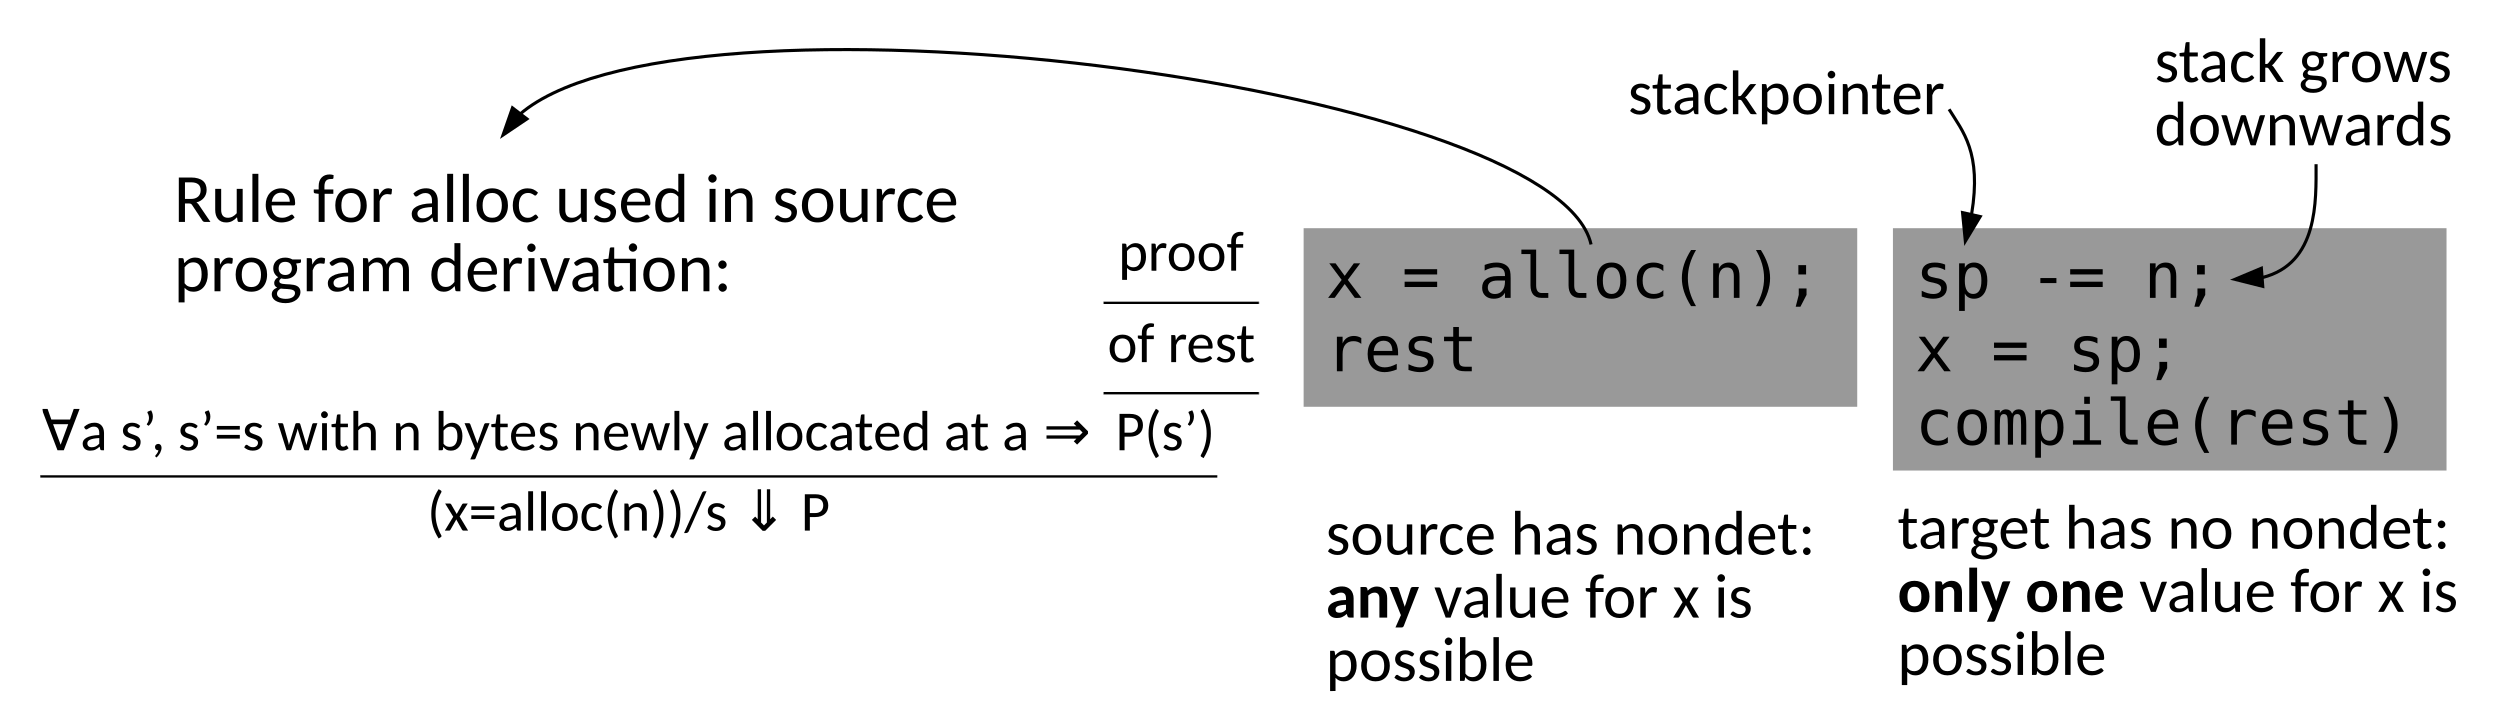 <?xml version="1.0" encoding="UTF-8"?>
<svg width="793.67" height="227.45" version="1.1" viewBox="0 0 793.67 227.45" xmlns="http://www.w3.org/2000/svg" xmlns:xlink="http://www.w3.org/1999/xlink">
 <defs>
  <g id="glyph-0-1">
   <path d="m6.641-7.969c-0.086 0.137-0.203 0.203-0.359 0.203-0.094 0-0.199-0.031-0.312-0.094-0.117-0.07-0.258-0.148-0.422-0.234-0.156-0.082-0.344-0.16-0.562-0.234-0.219-0.07-0.477-0.109-0.766-0.109-0.262 0-0.496 0.039-0.703 0.109-0.199 0.074-0.371 0.172-0.516 0.297-0.137 0.125-0.246 0.273-0.328 0.438-0.074 0.168-0.109 0.344-0.109 0.531 0 0.25 0.062 0.461 0.188 0.625 0.133 0.156 0.305 0.293 0.516 0.406 0.219 0.117 0.461 0.219 0.734 0.312 0.281 0.094 0.562 0.195 0.844 0.297 0.289 0.094 0.578 0.211 0.859 0.344 0.281 0.125 0.523 0.289 0.734 0.484 0.219 0.188 0.391 0.418 0.516 0.688 0.133 0.262 0.203 0.586 0.203 0.969 0 0.449-0.078 0.859-0.234 1.234-0.148 0.375-0.367 0.699-0.656 0.969-0.293 0.273-0.652 0.484-1.078 0.641-0.43 0.156-0.918 0.234-1.469 0.234-0.625 0-1.199-0.105-1.719-0.312-0.523-0.219-0.961-0.5-1.312-0.844l0.391-0.641c0.051-0.082 0.113-0.145 0.188-0.188 0.07-0.051 0.164-0.078 0.281-0.078 0.113 0 0.227 0.047 0.344 0.141 0.125 0.086 0.27 0.18 0.438 0.281 0.164 0.105 0.363 0.203 0.594 0.297 0.238 0.086 0.531 0.125 0.875 0.125 0.301 0 0.562-0.039 0.781-0.125 0.219-0.082 0.398-0.191 0.547-0.328 0.145-0.145 0.25-0.312 0.312-0.5 0.07-0.188 0.109-0.383 0.109-0.594 0-0.258-0.07-0.473-0.203-0.641-0.125-0.176-0.297-0.328-0.516-0.453s-0.469-0.227-0.75-0.312c-0.273-0.094-0.555-0.188-0.844-0.281-0.281-0.102-0.562-0.219-0.844-0.344-0.281-0.133-0.531-0.301-0.75-0.5-0.211-0.195-0.383-0.438-0.516-0.719-0.137-0.289-0.203-0.641-0.203-1.047 0-0.375 0.07-0.727 0.219-1.062 0.145-0.344 0.352-0.641 0.625-0.891 0.27-0.25 0.609-0.445 1.016-0.594 0.406-0.156 0.867-0.234 1.391-0.234 0.594 0 1.129 0.102 1.609 0.297 0.488 0.188 0.898 0.461 1.234 0.812z"/>
  </g>
  <g id="glyph-0-2">
   <path d="m5.281-9.703c0.695 0 1.328 0.117 1.891 0.344 0.562 0.23 1.035 0.559 1.422 0.984 0.395 0.43 0.695 0.949 0.906 1.562 0.219 0.605 0.328 1.281 0.328 2.031s-0.109 1.43-0.328 2.031c-0.211 0.605-0.512 1.121-0.906 1.547-0.387 0.43-0.859 0.762-1.422 1-0.562 0.227-1.195 0.344-1.891 0.344-0.699 0-1.328-0.117-1.891-0.344-0.562-0.238-1.043-0.57-1.438-1-0.387-0.426-0.688-0.941-0.906-1.547-0.211-0.602-0.312-1.281-0.312-2.031s0.102-1.426 0.312-2.031c0.219-0.613 0.52-1.133 0.906-1.562 0.395-0.426 0.875-0.754 1.438-0.984 0.562-0.227 1.191-0.344 1.891-0.344zm0 8.5c0.469 0 0.875-0.078 1.219-0.234 0.344-0.164 0.629-0.398 0.859-0.703 0.238-0.301 0.41-0.672 0.516-1.109 0.113-0.445 0.172-0.957 0.172-1.531 0-0.562-0.059-1.062-0.172-1.5-0.105-0.445-0.277-0.82-0.516-1.125-0.23-0.312-0.516-0.547-0.859-0.703-0.344-0.164-0.75-0.25-1.219-0.25s-0.883 0.086-1.234 0.25c-0.344 0.156-0.633 0.391-0.859 0.703-0.23 0.305-0.402 0.68-0.516 1.125-0.117 0.438-0.172 0.938-0.172 1.5 0 0.574 0.055 1.086 0.172 1.531 0.113 0.438 0.285 0.809 0.516 1.109 0.227 0.305 0.516 0.539 0.859 0.703 0.352 0.156 0.766 0.234 1.234 0.234z"/>
  </g>
  <g id="glyph-0-3">
   <path d="m2.938-9.562v6.094c0 0.719 0.16 1.277 0.484 1.672 0.32 0.387 0.812 0.578 1.469 0.578 0.488 0 0.941-0.113 1.359-0.344 0.426-0.227 0.816-0.547 1.172-0.953v-7.047h1.719v9.562h-1.031c-0.117 0-0.215-0.023-0.297-0.078-0.074-0.062-0.117-0.156-0.125-0.281l-0.156-1.016c-0.418 0.461-0.883 0.828-1.391 1.109-0.5 0.27-1.086 0.406-1.75 0.406-0.523 0-0.98-0.086-1.375-0.25-0.387-0.176-0.715-0.422-0.984-0.734-0.273-0.312-0.477-0.691-0.609-1.141-0.137-0.445-0.203-0.941-0.203-1.484v-6.094z"/>
  </g>
  <g id="glyph-0-4">
   <path d="m1.281 0v-9.562h0.984c0.188 0 0.316 0.039 0.391 0.109 0.07 0.074 0.113 0.195 0.125 0.359l0.125 1.406c0.289-0.625 0.648-1.117 1.078-1.484 0.426-0.363 0.945-0.547 1.562-0.547 0.195 0 0.383 0.023 0.562 0.062 0.176 0.043 0.336 0.109 0.484 0.203l-0.141 1.266c-0.023 0.168-0.117 0.25-0.281 0.25-0.086 0-0.211-0.016-0.375-0.047-0.168-0.039-0.355-0.062-0.562-0.062-0.293 0-0.555 0.047-0.781 0.141-0.219 0.086-0.418 0.215-0.594 0.391-0.18 0.168-0.34 0.375-0.484 0.625-0.137 0.25-0.262 0.531-0.375 0.844v6.047z"/>
  </g>
  <g id="glyph-0-5">
   <path d="m7.516-7.844c-0.055 0.074-0.105 0.133-0.156 0.172-0.043 0.031-0.109 0.047-0.203 0.047-0.105 0-0.211-0.035-0.312-0.109-0.105-0.082-0.234-0.172-0.391-0.266s-0.352-0.176-0.578-0.25c-0.219-0.082-0.492-0.125-0.812-0.125-0.43 0-0.809 0.086-1.141 0.25-0.324 0.168-0.594 0.406-0.812 0.719-0.219 0.305-0.387 0.68-0.5 1.125-0.117 0.438-0.172 0.938-0.172 1.5 0 0.574 0.055 1.086 0.172 1.531 0.125 0.438 0.297 0.812 0.516 1.125 0.219 0.305 0.484 0.539 0.797 0.703 0.312 0.156 0.664 0.234 1.062 0.234 0.375 0 0.68-0.047 0.922-0.141 0.25-0.102 0.453-0.211 0.609-0.328 0.164-0.125 0.301-0.234 0.406-0.328 0.102-0.094 0.219-0.141 0.344-0.141s0.227 0.055 0.312 0.156l0.5 0.625c-0.211 0.262-0.445 0.484-0.703 0.672-0.25 0.18-0.523 0.328-0.812 0.453-0.293 0.117-0.602 0.203-0.922 0.266-0.312 0.062-0.633 0.094-0.953 0.094-0.562 0-1.09-0.109-1.578-0.328-0.492-0.227-0.918-0.551-1.281-0.969-0.355-0.414-0.637-0.926-0.844-1.531-0.211-0.613-0.312-1.312-0.312-2.094 0-0.719 0.094-1.375 0.281-1.969 0.188-0.602 0.461-1.125 0.828-1.562 0.363-0.438 0.812-0.773 1.344-1.016 0.531-0.25 1.141-0.375 1.828-0.375 0.656 0 1.223 0.109 1.703 0.328 0.488 0.219 0.926 0.523 1.312 0.906z"/>
  </g>
  <g id="glyph-0-6">
   <path d="m5.234-9.703c0.57 0 1.102 0.094 1.594 0.281 0.488 0.188 0.91 0.465 1.266 0.828 0.352 0.367 0.629 0.812 0.828 1.344 0.207 0.531 0.312 1.137 0.312 1.812 0 0.273-0.031 0.453-0.094 0.547-0.055 0.086-0.156 0.125-0.312 0.125h-6.391c0.008 0.594 0.086 1.117 0.234 1.562 0.156 0.449 0.363 0.82 0.625 1.109 0.258 0.293 0.57 0.512 0.938 0.656 0.363 0.148 0.773 0.219 1.234 0.219 0.414 0 0.773-0.047 1.078-0.141 0.301-0.094 0.562-0.195 0.781-0.312 0.219-0.113 0.398-0.219 0.547-0.312 0.156-0.094 0.289-0.141 0.406-0.141 0.07 0 0.133 0.016 0.188 0.047 0.051 0.023 0.094 0.059 0.125 0.109l0.5 0.625c-0.219 0.262-0.477 0.484-0.766 0.672-0.293 0.18-0.605 0.328-0.938 0.453-0.324 0.117-0.668 0.203-1.031 0.266-0.355 0.062-0.703 0.094-1.047 0.094-0.668 0-1.281-0.109-1.844-0.328-0.555-0.227-1.031-0.555-1.438-0.984-0.406-0.438-0.727-0.973-0.953-1.609-0.23-0.633-0.344-1.363-0.344-2.188 0-0.664 0.098-1.285 0.297-1.859 0.207-0.582 0.504-1.086 0.891-1.516 0.395-0.426 0.867-0.758 1.422-1 0.562-0.238 1.191-0.359 1.891-0.359zm0.031 1.25c-0.805 0-1.438 0.234-1.906 0.703s-0.762 1.109-0.875 1.922h5.203c0-0.383-0.059-0.738-0.172-1.062-0.105-0.32-0.262-0.598-0.469-0.828-0.211-0.227-0.465-0.406-0.766-0.531-0.305-0.133-0.641-0.203-1.016-0.203z"/>
  </g>
  <g id="glyph-0-8">
   <path d="m1.391 0v-13.891h1.734v5.594c0.395-0.426 0.832-0.766 1.312-1.016 0.488-0.258 1.051-0.391 1.688-0.391 0.52 0 0.977 0.09 1.375 0.266 0.395 0.168 0.723 0.414 0.984 0.734 0.27 0.312 0.473 0.695 0.609 1.141 0.133 0.438 0.203 0.93 0.203 1.469v6.094h-1.719v-6.094c0-0.707-0.164-1.258-0.484-1.656-0.324-0.395-0.812-0.594-1.469-0.594-0.492 0-0.945 0.121-1.359 0.359-0.418 0.23-0.797 0.547-1.141 0.953v7.031z"/>
  </g>
  <g id="glyph-0-9">
   <path d="m7.594 0c-0.168 0-0.297-0.023-0.391-0.078-0.094-0.051-0.156-0.16-0.188-0.328l-0.219-0.891c-0.242 0.23-0.48 0.438-0.719 0.625-0.242 0.18-0.492 0.328-0.75 0.453-0.262 0.117-0.543 0.203-0.844 0.266-0.305 0.062-0.633 0.094-0.984 0.094-0.375 0-0.727-0.047-1.047-0.141-0.324-0.102-0.609-0.258-0.859-0.469-0.242-0.219-0.43-0.484-0.562-0.797-0.137-0.312-0.203-0.688-0.203-1.125 0-0.375 0.098-0.734 0.297-1.078 0.207-0.352 0.539-0.664 1-0.938 0.469-0.27 1.07-0.492 1.812-0.672 0.738-0.176 1.648-0.273 2.734-0.297v-0.734c0-0.738-0.156-1.297-0.469-1.672s-0.777-0.562-1.391-0.562c-0.398 0-0.734 0.055-1.016 0.156-0.281 0.105-0.523 0.219-0.719 0.344-0.199 0.125-0.375 0.242-0.531 0.344-0.148 0.105-0.293 0.156-0.438 0.156-0.117 0-0.215-0.031-0.297-0.094-0.086-0.062-0.152-0.133-0.203-0.219l-0.312-0.547c0.52-0.508 1.082-0.891 1.688-1.141 0.613-0.25 1.297-0.375 2.047-0.375 0.531 0 1.004 0.09 1.422 0.266 0.414 0.168 0.766 0.414 1.047 0.734 0.281 0.312 0.492 0.695 0.641 1.141 0.145 0.438 0.219 0.93 0.219 1.469v6.109zm-3.578-1.062c0.289 0 0.555-0.023 0.797-0.078 0.238-0.062 0.461-0.145 0.672-0.25 0.219-0.102 0.422-0.234 0.609-0.391 0.195-0.164 0.391-0.348 0.578-0.547v-1.969c-0.762 0.031-1.414 0.094-1.953 0.188-0.531 0.094-0.965 0.219-1.297 0.375-0.336 0.156-0.578 0.344-0.734 0.562-0.148 0.211-0.219 0.445-0.219 0.703 0 0.25 0.039 0.465 0.125 0.641 0.082 0.18 0.191 0.324 0.328 0.438 0.133 0.117 0.297 0.199 0.484 0.25 0.188 0.055 0.391 0.078 0.609 0.078z"/>
  </g>
  <g id="glyph-0-10">
   <path d="m1.375 0v-9.562h1.016c0.125 0 0.223 0.031 0.297 0.094 0.082 0.055 0.129 0.141 0.141 0.266l0.156 1.016c0.406-0.457 0.863-0.82 1.375-1.094 0.508-0.281 1.098-0.422 1.766-0.422 0.52 0 0.973 0.09 1.359 0.266 0.395 0.168 0.727 0.414 1 0.734 0.27 0.312 0.473 0.695 0.609 1.141 0.133 0.438 0.203 0.93 0.203 1.469v6.094h-1.719v-6.094c0-0.707-0.164-1.258-0.484-1.656-0.324-0.395-0.812-0.594-1.469-0.594-0.492 0-0.949 0.117-1.375 0.344-0.43 0.23-0.812 0.555-1.156 0.969v7.031z"/>
  </g>
  <g id="glyph-0-11">
   <path d="m8.078 0c-0.125 0-0.23-0.023-0.312-0.078-0.074-0.062-0.117-0.156-0.125-0.281l-0.172-1.141c-0.406 0.492-0.871 0.887-1.391 1.188-0.512 0.305-1.105 0.453-1.781 0.453-0.543 0-1.031-0.105-1.469-0.312-0.438-0.219-0.812-0.531-1.125-0.938-0.312-0.414-0.559-0.926-0.734-1.531-0.168-0.613-0.25-1.316-0.25-2.109 0-0.707 0.094-1.363 0.281-1.969 0.188-0.613 0.453-1.141 0.797-1.578 0.352-0.445 0.781-0.797 1.281-1.047 0.508-0.25 1.086-0.375 1.734-0.375 0.57 0 1.062 0.102 1.469 0.297 0.414 0.188 0.785 0.461 1.109 0.812v-5.281h1.719v13.891zm-3.219-1.234c0.539 0 1.008-0.125 1.406-0.375 0.406-0.258 0.781-0.613 1.125-1.062v-4.625c-0.312-0.406-0.648-0.691-1-0.859-0.355-0.164-0.75-0.25-1.188-0.25-0.867 0-1.539 0.32-2.016 0.953-0.469 0.625-0.703 1.527-0.703 2.703 0 0.617 0.051 1.148 0.156 1.594 0.113 0.449 0.27 0.812 0.469 1.094 0.207 0.281 0.457 0.492 0.75 0.625 0.289 0.137 0.625 0.203 1 0.203z"/>
  </g>
  <g id="glyph-0-12">
   <path d="m4.078 0.141c-0.742 0-1.309-0.207-1.703-0.625-0.398-0.426-0.594-1.035-0.594-1.828v-5.812h-1.094c-0.105 0-0.195-0.031-0.266-0.094-0.062-0.07-0.094-0.172-0.094-0.297v-0.688l1.516-0.188 0.391-2.938c0.008-0.102 0.051-0.18 0.125-0.234 0.07-0.062 0.16-0.094 0.266-0.094h0.875v3.281h2.625v1.25h-2.625v5.703c0 0.387 0.086 0.68 0.266 0.875 0.176 0.199 0.41 0.297 0.703 0.297 0.164 0 0.305-0.02 0.422-0.062 0.125-0.051 0.227-0.102 0.312-0.156 0.094-0.062 0.164-0.113 0.219-0.156 0.062-0.051 0.117-0.078 0.172-0.078 0.062 0 0.109 0.016 0.141 0.047 0.039 0.023 0.078 0.062 0.109 0.125l0.516 0.812c-0.305 0.281-0.652 0.496-1.047 0.641-0.398 0.145-0.809 0.219-1.234 0.219z"/>
  </g>
  <g id="glyph-0-13">
   <path d="m1.391 0m2.484-1.047c0 0.168-0.031 0.324-0.094 0.469-0.062 0.148-0.152 0.277-0.266 0.391-0.117 0.105-0.25 0.188-0.406 0.25-0.148 0.062-0.297 0.094-0.453 0.094-0.168 0-0.324-0.031-0.469-0.094-0.137-0.062-0.262-0.145-0.375-0.25-0.105-0.113-0.188-0.242-0.25-0.391-0.062-0.145-0.094-0.301-0.094-0.469 0-0.164 0.031-0.32 0.094-0.469 0.062-0.145 0.145-0.27 0.25-0.375 0.113-0.113 0.238-0.203 0.375-0.266 0.145-0.07 0.301-0.109 0.469-0.109 0.156 0 0.305 0.039 0.453 0.109 0.156 0.062 0.289 0.152 0.406 0.266 0.113 0.105 0.203 0.23 0.266 0.375 0.062 0.148 0.094 0.305 0.094 0.469zm-0.062-6.641c0 0.168-0.031 0.324-0.094 0.469-0.062 0.148-0.152 0.277-0.266 0.391-0.117 0.105-0.25 0.188-0.406 0.25-0.148 0.062-0.297 0.094-0.453 0.094-0.168 0-0.324-0.031-0.469-0.094-0.137-0.062-0.262-0.145-0.375-0.25-0.105-0.113-0.188-0.242-0.25-0.391-0.062-0.145-0.094-0.301-0.094-0.469 0-0.164 0.031-0.32 0.094-0.469 0.062-0.145 0.145-0.27 0.25-0.375 0.113-0.113 0.238-0.203 0.375-0.266 0.145-0.07 0.301-0.109 0.469-0.109 0.156 0 0.305 0.039 0.453 0.109 0.156 0.062 0.289 0.152 0.406 0.266 0.113 0.105 0.203 0.23 0.266 0.375 0.062 0.148 0.094 0.305 0.094 0.469z"/>
  </g>
  <g id="glyph-0-14">
   <path d="m5.297 0h-1.547l-3.562-9.562h1.422c0.125 0 0.234 0.039 0.328 0.109 0.094 0.074 0.156 0.156 0.188 0.25l2.031 6.109c0.094 0.23 0.164 0.453 0.219 0.672 0.062 0.219 0.117 0.438 0.172 0.656 0.039-0.219 0.094-0.438 0.156-0.656s0.141-0.441 0.234-0.672l2.062-6.109c0.039-0.102 0.102-0.188 0.188-0.25 0.094-0.07 0.195-0.109 0.312-0.109h1.359z"/>
  </g>
  <g id="glyph-0-15">
   <path d="m3.156-13.891v13.891h-1.719v-13.891z"/>
  </g>
  <g id="glyph-0-16">
   <path d="m1.656 0v-8.125l-0.969-0.125c-0.137-0.008-0.246-0.051-0.328-0.125-0.086-0.07-0.125-0.172-0.125-0.297v-0.703h1.422v-0.922c0-0.539 0.07-1.023 0.219-1.453 0.145-0.426 0.352-0.785 0.625-1.078 0.281-0.289 0.613-0.508 1-0.656 0.395-0.156 0.836-0.234 1.328-0.234 0.195 0 0.391 0.016 0.578 0.047 0.195 0.031 0.383 0.078 0.562 0.141l-0.047 0.859c-0.012 0.148-0.09 0.23-0.234 0.25-0.148 0.012-0.34 0.016-0.578 0.016-0.273 0-0.516 0.039-0.734 0.109-0.219 0.074-0.406 0.199-0.562 0.375-0.156 0.168-0.277 0.391-0.359 0.672-0.086 0.273-0.125 0.605-0.125 1v0.875h2.562v1.25h-2.516v8.125z"/>
  </g>
  <g id="glyph-0-17">
   <path d="m3.203-4.906-2.844-4.656h1.641c0.125 0 0.219 0.027 0.281 0.078 0.062 0.043 0.117 0.105 0.172 0.188l2 3.469c0.02-0.07 0.047-0.141 0.078-0.203 0.031-0.07 0.07-0.145 0.125-0.219l1.672-3.016c0.051-0.094 0.109-0.164 0.172-0.219 0.07-0.051 0.156-0.078 0.25-0.078h1.562l-2.844 4.562 2.969 5h-1.641c-0.137 0-0.246-0.035-0.328-0.109-0.074-0.07-0.137-0.156-0.188-0.25l-2.031-3.609c-0.055 0.148-0.109 0.273-0.172 0.375l-1.828 3.234c-0.055 0.094-0.121 0.18-0.203 0.25-0.074 0.074-0.168 0.109-0.281 0.109h-1.547z"/>
  </g>
  <g id="glyph-0-18">
   <path d="m1.078 0m2.078-9.562v9.562h-1.719v-9.562zm0.328-3c0 0.168-0.031 0.324-0.094 0.469-0.062 0.148-0.152 0.277-0.266 0.391-0.117 0.105-0.25 0.188-0.406 0.25-0.148 0.062-0.297 0.094-0.453 0.094-0.168 0-0.324-0.031-0.469-0.094-0.137-0.062-0.262-0.145-0.375-0.25-0.105-0.113-0.188-0.242-0.25-0.391-0.062-0.145-0.094-0.301-0.094-0.469 0-0.164 0.031-0.32 0.094-0.469 0.062-0.145 0.145-0.27 0.25-0.375 0.113-0.113 0.238-0.203 0.375-0.266 0.145-0.07 0.301-0.109 0.469-0.109 0.156 0 0.305 0.039 0.453 0.109 0.156 0.062 0.289 0.152 0.406 0.266 0.113 0.105 0.203 0.23 0.266 0.375 0.062 0.148 0.094 0.305 0.094 0.469z"/>
  </g>
  <g id="glyph-0-19">
   <path d="m1.375 3.219v-12.781h1.031c0.125 0 0.223 0.031 0.297 0.094 0.082 0.055 0.129 0.141 0.141 0.266l0.172 1.109c0.395-0.488 0.852-0.879 1.375-1.172 0.531-0.301 1.133-0.453 1.812-0.453 0.539 0 1.031 0.105 1.469 0.312 0.445 0.211 0.828 0.523 1.141 0.938 0.312 0.406 0.551 0.914 0.719 1.516 0.176 0.605 0.266 1.309 0.266 2.109 0 0.699-0.102 1.355-0.297 1.969-0.188 0.605-0.461 1.133-0.812 1.578-0.355 0.449-0.789 0.805-1.297 1.062-0.5 0.25-1.074 0.375-1.719 0.375-0.574 0-1.07-0.102-1.484-0.297-0.406-0.195-0.773-0.473-1.094-0.828v4.203zm4.25-11.562c-0.531 0-1 0.125-1.406 0.375-0.406 0.242-0.781 0.59-1.125 1.047v4.609c0.301 0.418 0.629 0.711 0.984 0.875 0.363 0.168 0.77 0.25 1.219 0.25 0.875 0 1.547-0.316 2.016-0.953 0.477-0.633 0.719-1.535 0.719-2.703 0-0.625-0.059-1.156-0.172-1.594-0.105-0.445-0.262-0.812-0.469-1.094-0.211-0.281-0.461-0.484-0.75-0.609-0.293-0.133-0.633-0.203-1.016-0.203z"/>
  </g>
  <g id="glyph-0-20">
   <path d="m1.406 0v-13.891h1.719v5.688c0.395-0.457 0.844-0.82 1.344-1.094 0.5-0.27 1.078-0.406 1.734-0.406 0.551 0 1.047 0.109 1.484 0.328 0.445 0.211 0.828 0.516 1.141 0.922s0.551 0.898 0.719 1.469c0.164 0.574 0.25 1.227 0.25 1.953 0 0.781-0.102 1.492-0.297 2.125-0.188 0.625-0.461 1.168-0.812 1.625-0.344 0.449-0.766 0.797-1.266 1.047s-1.062 0.375-1.688 0.375c-0.637 0-1.164-0.121-1.578-0.359-0.418-0.238-0.789-0.57-1.109-1l-0.109 0.859c-0.023 0.242-0.164 0.359-0.422 0.359zm4.219-8.344c-0.531 0-1 0.125-1.406 0.375-0.398 0.242-0.762 0.59-1.094 1.047v4.609c0.301 0.418 0.629 0.711 0.984 0.875 0.363 0.168 0.758 0.25 1.188 0.25 0.875 0 1.547-0.316 2.016-0.953 0.477-0.633 0.719-1.578 0.719-2.828 0-1.156-0.215-2.004-0.641-2.547-0.418-0.551-1.008-0.828-1.766-0.828z"/>
  </g>
  <g id="glyph-0-21">
   <path d="m4.516-9.719c0.395 0 0.766 0.047 1.109 0.141s0.656 0.227 0.938 0.391h2.5v0.641c0 0.23-0.133 0.359-0.391 0.391l-1.016 0.156c0.207 0.418 0.312 0.871 0.312 1.359 0 0.469-0.09 0.898-0.266 1.281-0.168 0.375-0.406 0.699-0.719 0.969-0.305 0.262-0.668 0.465-1.094 0.609-0.418 0.148-0.875 0.219-1.375 0.219-0.418 0-0.805-0.047-1.156-0.141-0.188 0.125-0.328 0.262-0.422 0.406-0.086 0.137-0.125 0.273-0.125 0.406 0 0.23 0.082 0.402 0.25 0.516 0.176 0.105 0.406 0.184 0.688 0.234 0.289 0.055 0.617 0.09 0.984 0.109 0.363 0.012 0.738 0.031 1.125 0.062 0.383 0.023 0.758 0.07 1.125 0.141 0.363 0.062 0.688 0.172 0.969 0.328 0.289 0.156 0.52 0.375 0.688 0.656 0.176 0.273 0.266 0.633 0.266 1.078 0 0.406-0.102 0.801-0.297 1.188-0.188 0.383-0.469 0.727-0.844 1.031-0.367 0.301-0.812 0.539-1.344 0.719-0.531 0.176-1.133 0.266-1.797 0.266-0.68 0-1.266-0.07-1.766-0.203-0.5-0.137-0.918-0.324-1.25-0.562-0.336-0.23-0.586-0.5-0.75-0.812-0.156-0.305-0.234-0.621-0.234-0.953 0-0.469 0.133-0.867 0.406-1.188 0.281-0.32 0.664-0.582 1.156-0.781-0.273-0.113-0.484-0.281-0.641-0.5s-0.234-0.504-0.234-0.859c0-0.27 0.098-0.555 0.297-0.859 0.195-0.312 0.488-0.57 0.875-0.781-0.449-0.258-0.805-0.609-1.062-1.047-0.25-0.438-0.375-0.945-0.375-1.531 0-0.469 0.082-0.891 0.25-1.266 0.176-0.375 0.414-0.695 0.719-0.969 0.312-0.27 0.676-0.477 1.094-0.625 0.426-0.145 0.895-0.219 1.406-0.219zm2.812 10.234c0-0.23-0.062-0.414-0.188-0.547-0.117-0.145-0.277-0.258-0.484-0.344-0.211-0.082-0.453-0.141-0.734-0.172-0.273-0.039-0.559-0.07-0.859-0.094-0.305-0.02-0.617-0.035-0.938-0.047-0.312-0.008-0.617-0.035-0.906-0.078-0.324 0.168-0.59 0.371-0.797 0.609-0.199 0.238-0.297 0.52-0.297 0.844 0 0.219 0.047 0.414 0.141 0.594 0.102 0.188 0.258 0.348 0.469 0.484 0.207 0.133 0.469 0.238 0.781 0.312 0.32 0.082 0.703 0.125 1.141 0.125 0.426 0 0.805-0.047 1.141-0.141 0.332-0.086 0.613-0.199 0.844-0.344 0.227-0.148 0.398-0.324 0.516-0.531 0.113-0.199 0.172-0.422 0.172-0.672zm-2.812-5.203c0.633 0 1.113-0.176 1.438-0.531 0.32-0.352 0.484-0.812 0.484-1.375 0-0.582-0.164-1.047-0.484-1.391-0.324-0.344-0.805-0.516-1.438-0.516-0.617 0-1.086 0.172-1.406 0.516-0.324 0.344-0.484 0.809-0.484 1.391 0 0.281 0.035 0.539 0.109 0.766 0.082 0.23 0.203 0.434 0.359 0.609 0.164 0.168 0.367 0.297 0.609 0.391 0.238 0.094 0.508 0.141 0.812 0.141z"/>
  </g>
  <g id="glyph-0-22">
   <path d="m2.969-13.891v8.156h0.391c0.125 0 0.223-0.016 0.297-0.047 0.07-0.031 0.156-0.098 0.25-0.203l2.531-3.234c0.094-0.102 0.188-0.188 0.281-0.25 0.102-0.062 0.227-0.094 0.375-0.094h1.562l-3 3.766c-0.094 0.094-0.188 0.184-0.281 0.266-0.086 0.086-0.18 0.156-0.281 0.219 0.113 0.074 0.211 0.164 0.297 0.266 0.082 0.105 0.172 0.211 0.266 0.312l3.203 4.734h-1.547c-0.137 0-0.258-0.02-0.359-0.062-0.105-0.051-0.199-0.141-0.281-0.266l-2.609-3.906c-0.094-0.133-0.184-0.223-0.266-0.266-0.086-0.039-0.215-0.062-0.391-0.062h-0.438v4.562h-1.719v-13.891z"/>
  </g>
  <g id="glyph-0-23">
   <path d="m0.203-9.562h1.359c0.133 0 0.242 0.039 0.328 0.109 0.094 0.074 0.156 0.156 0.188 0.25l1.703 6.109c0.062 0.219 0.113 0.438 0.156 0.656 0.051 0.211 0.094 0.418 0.125 0.625 0.051-0.207 0.109-0.414 0.172-0.625 0.07-0.219 0.145-0.441 0.219-0.672l1.891-6.141c0.031-0.094 0.086-0.172 0.172-0.234 0.082-0.062 0.188-0.094 0.312-0.094h0.734c0.133 0 0.238 0.031 0.312 0.094 0.082 0.062 0.141 0.141 0.172 0.234l1.859 6.141c0.07 0.219 0.133 0.438 0.188 0.656 0.062 0.219 0.117 0.434 0.172 0.641 0.07-0.426 0.176-0.859 0.312-1.297l1.75-6.094c0.031-0.102 0.086-0.188 0.172-0.25 0.082-0.07 0.188-0.109 0.312-0.109h1.297l-3 9.562h-1.375c-0.168 0-0.281-0.109-0.344-0.328l-2-6.438c-0.055-0.145-0.102-0.289-0.141-0.438-0.031-0.145-0.062-0.297-0.094-0.453-0.031 0.156-0.07 0.309-0.109 0.453-0.031 0.148-0.074 0.297-0.125 0.453l-2.031 6.422c-0.074 0.219-0.199 0.328-0.375 0.328h-1.297z"/>
  </g>
  <g id="glyph-1-1">
   <path d="m7.719 0c-0.242 0-0.422-0.031-0.547-0.094-0.125-0.07-0.227-0.211-0.297-0.422l-0.203-0.641c-0.25 0.211-0.492 0.398-0.719 0.562-0.23 0.156-0.469 0.293-0.719 0.406-0.242 0.117-0.5 0.195-0.781 0.25-0.273 0.051-0.578 0.078-0.922 0.078-0.418 0-0.797-0.059-1.141-0.172-0.344-0.113-0.641-0.281-0.891-0.5s-0.445-0.488-0.578-0.812c-0.137-0.332-0.203-0.711-0.203-1.141 0-0.363 0.086-0.723 0.266-1.078 0.188-0.363 0.5-0.688 0.938-0.969 0.438-0.289 1.02-0.531 1.75-0.719 0.738-0.195 1.656-0.312 2.75-0.344v-0.516c0-0.625-0.133-1.082-0.391-1.375-0.262-0.289-0.637-0.438-1.125-0.438-0.367 0-0.668 0.043-0.906 0.125-0.242 0.086-0.453 0.18-0.641 0.281-0.18 0.094-0.344 0.188-0.5 0.281-0.156 0.086-0.336 0.125-0.531 0.125-0.168 0-0.312-0.039-0.438-0.125-0.117-0.094-0.211-0.203-0.281-0.328l-0.453-0.781c0.562-0.52 1.18-0.906 1.859-1.156 0.676-0.258 1.41-0.391 2.203-0.391 0.562 0 1.066 0.094 1.516 0.281 0.457 0.188 0.844 0.449 1.156 0.781 0.312 0.336 0.547 0.734 0.703 1.203 0.164 0.461 0.25 0.965 0.25 1.516v6.109zm-3.406-1.547c0.438 0 0.816-0.078 1.141-0.234 0.32-0.156 0.645-0.398 0.969-0.734v-1.562c-0.648 0.023-1.184 0.074-1.609 0.156-0.43 0.086-0.773 0.188-1.031 0.312-0.25 0.125-0.43 0.277-0.531 0.453-0.105 0.168-0.156 0.344-0.156 0.531 0 0.398 0.109 0.68 0.328 0.844 0.219 0.156 0.516 0.234 0.891 0.234z"/>
  </g>
  <g id="glyph-1-2">
   <path d="m1.219 0v-9.703h1.516c0.156 0 0.285 0.039 0.391 0.109 0.113 0.074 0.188 0.184 0.219 0.328l0.172 0.719c0.188-0.195 0.383-0.375 0.594-0.531 0.207-0.164 0.43-0.305 0.672-0.422 0.25-0.113 0.508-0.203 0.781-0.266 0.27-0.062 0.566-0.094 0.891-0.094 0.52 0 0.984 0.094 1.391 0.281 0.406 0.18 0.742 0.43 1.016 0.75 0.281 0.324 0.488 0.715 0.625 1.172 0.133 0.449 0.203 0.945 0.203 1.484v6.172h-2.469v-6.172c0-0.551-0.133-0.977-0.391-1.281-0.25-0.312-0.633-0.469-1.141-0.469-0.375 0-0.73 0.086-1.062 0.25-0.324 0.156-0.637 0.383-0.938 0.672v7z"/>
  </g>
  <g id="glyph-1-3">
   <path d="m4.562 2.625c-0.074 0.176-0.168 0.305-0.281 0.391-0.117 0.082-0.289 0.125-0.516 0.125h-1.859l1.734-3.906-3.609-8.938h2.172c0.207 0 0.359 0.047 0.453 0.141 0.102 0.086 0.18 0.188 0.234 0.312l1.625 4.797c0.07 0.18 0.133 0.355 0.188 0.531 0.051 0.168 0.102 0.34 0.156 0.516 0.051-0.176 0.102-0.352 0.156-0.531 0.062-0.188 0.129-0.363 0.203-0.531l1.516-4.781c0.039-0.133 0.125-0.242 0.25-0.328 0.125-0.082 0.258-0.125 0.406-0.125h1.984z"/>
  </g>
  <g id="glyph-1-4">
   <path d="m5.391-9.859c0.707 0 1.352 0.117 1.938 0.344 0.594 0.23 1.098 0.562 1.516 1 0.414 0.43 0.738 0.953 0.969 1.578 0.227 0.617 0.344 1.305 0.344 2.062 0 0.773-0.117 1.469-0.344 2.094-0.23 0.617-0.555 1.141-0.969 1.578-0.418 0.43-0.922 0.762-1.516 1-0.586 0.227-1.23 0.344-1.938 0.344-0.719 0-1.375-0.117-1.969-0.344-0.586-0.238-1.086-0.57-1.5-1-0.418-0.438-0.742-0.961-0.969-1.578-0.23-0.625-0.344-1.32-0.344-2.094 0-0.758 0.113-1.445 0.344-2.062 0.227-0.625 0.551-1.148 0.969-1.578 0.414-0.438 0.914-0.77 1.5-1 0.594-0.227 1.25-0.344 1.969-0.344zm0 8.109c0.75 0 1.301-0.258 1.656-0.781 0.363-0.531 0.547-1.305 0.547-2.328 0-1.02-0.184-1.789-0.547-2.312-0.355-0.531-0.906-0.797-1.656-0.797-0.762 0-1.324 0.266-1.688 0.797-0.355 0.523-0.531 1.293-0.531 2.312 0 1.023 0.176 1.797 0.531 2.328 0.363 0.523 0.926 0.781 1.688 0.781z"/>
  </g>
  <g id="glyph-1-5">
   <path d="m3.703-14.047v14.047h-2.484v-14.047z"/>
  </g>
  <g id="glyph-1-7">
   <path d="m5.266-9.859c0.613 0 1.176 0.102 1.688 0.297 0.52 0.199 0.961 0.484 1.328 0.859 0.375 0.375 0.664 0.84 0.875 1.391 0.207 0.543 0.312 1.168 0.312 1.875 0 0.188-0.012 0.344-0.031 0.469-0.023 0.117-0.055 0.211-0.094 0.281-0.043 0.074-0.102 0.125-0.172 0.156-0.074 0.023-0.168 0.031-0.281 0.031h-5.797c0.031 0.469 0.109 0.883 0.234 1.234 0.133 0.344 0.312 0.625 0.531 0.844s0.473 0.387 0.766 0.5c0.289 0.105 0.613 0.156 0.969 0.156 0.363 0 0.676-0.039 0.938-0.125 0.258-0.094 0.488-0.188 0.688-0.281 0.207-0.102 0.391-0.195 0.547-0.281 0.156-0.094 0.305-0.141 0.453-0.141 0.188 0 0.336 0.074 0.453 0.219l0.703 0.922c-0.262 0.312-0.559 0.574-0.891 0.781-0.324 0.199-0.664 0.359-1.016 0.484-0.344 0.117-0.695 0.195-1.047 0.25-0.355 0.051-0.699 0.078-1.031 0.078-0.68 0-1.309-0.109-1.891-0.328-0.574-0.219-1.078-0.547-1.516-0.984-0.43-0.445-0.766-0.992-1.016-1.641-0.242-0.645-0.359-1.395-0.359-2.25 0-0.656 0.109-1.273 0.328-1.859 0.219-0.582 0.523-1.086 0.922-1.516 0.406-0.438 0.895-0.781 1.469-1.031 0.57-0.258 1.219-0.391 1.938-0.391zm0.047 1.766c-0.625 0-1.121 0.188-1.484 0.562-0.355 0.367-0.586 0.883-0.688 1.547h4.094c0-0.281-0.039-0.547-0.109-0.797-0.074-0.25-0.195-0.473-0.359-0.672-0.156-0.195-0.355-0.352-0.594-0.469-0.242-0.113-0.527-0.172-0.859-0.172z"/>
  </g>
  <g id="glyph-2-1">
   <path d="m10.922-10.953-3.922 5.25 4.312 5.703h-2.094l-3.203-4.391-3.188 4.391h-2.078l4.297-5.703-3.922-5.25h2l2.891 3.969 2.891-3.969z"/>
  </g>
  <g id="glyph-2-3">
   <path d="m0.859-5.125h10.328v1.688h-10.328zm0-3.969h10.328v1.672h-10.328z"/>
  </g>
  <g id="glyph-2-4">
   <path d="m6.859-5.5h-0.594c-1.055 0-1.844 0.188-2.375 0.562-0.531 0.367-0.797 0.914-0.797 1.641 0 0.656 0.195 1.168 0.594 1.531 0.406 0.367 0.957 0.547 1.656 0.547 0.988 0 1.766-0.344 2.328-1.031 0.57-0.688 0.863-1.641 0.875-2.859v-0.391zm3.484-0.75v6.25h-1.797v-1.625c-0.387 0.656-0.871 1.141-1.453 1.453-0.586 0.301-1.293 0.453-2.125 0.453-1.117 0-2.008-0.312-2.672-0.938-0.668-0.633-1-1.477-1-2.531 0-1.219 0.406-2.141 1.219-2.766 0.82-0.633 2.023-0.953 3.609-0.953h2.422v-0.281c-0.012-0.875-0.234-1.508-0.672-1.906-0.438-0.395-1.137-0.594-2.094-0.594-0.617 0-1.234 0.09-1.859 0.266-0.625 0.18-1.234 0.434-1.828 0.766v-1.797c0.664-0.25 1.301-0.438 1.906-0.562 0.613-0.125 1.207-0.188 1.781-0.188 0.906 0 1.676 0.137 2.312 0.406 0.645 0.262 1.172 0.656 1.578 1.188 0.238 0.324 0.41 0.727 0.516 1.203 0.102 0.48 0.156 1.199 0.156 2.156z"/>
  </g>
  <g id="glyph-2-5">
   <path d="m6.25-3.969c0 0.812 0.145 1.422 0.438 1.828 0.301 0.406 0.738 0.609 1.312 0.609h2.109v1.531h-2.281c-1.074 0-1.906-0.344-2.5-1.031-0.586-0.695-0.875-1.676-0.875-2.938v-9.938h-2.891v-1.406h4.688z"/>
  </g>
  <g id="glyph-2-6">
   <path d="m6.016-9.688c-0.906 0-1.594 0.355-2.062 1.062-0.469 0.711-0.703 1.762-0.703 3.156 0 1.398 0.234 2.453 0.703 3.172 0.469 0.711 1.156 1.062 2.062 1.062 0.914 0 1.609-0.352 2.078-1.062 0.477-0.719 0.719-1.773 0.719-3.172 0-1.395-0.242-2.445-0.719-3.156-0.469-0.707-1.164-1.062-2.078-1.062zm0-1.516c1.52 0 2.68 0.492 3.484 1.469 0.812 0.98 1.219 2.402 1.219 4.266 0 1.875-0.402 3.305-1.203 4.281-0.805 0.98-1.969 1.469-3.5 1.469-1.512 0-2.668-0.488-3.469-1.469-0.805-0.977-1.203-2.406-1.203-4.281 0-1.863 0.398-3.285 1.203-4.266 0.801-0.977 1.957-1.469 3.469-1.469z"/>
  </g>
  <g id="glyph-2-7">
   <path d="m10.375-0.562c-0.492 0.281-0.992 0.492-1.5 0.625-0.512 0.145-1.031 0.219-1.562 0.219-1.699 0-3.027-0.504-3.984-1.516-0.949-1.02-1.422-2.43-1.422-4.234 0-1.789 0.473-3.191 1.422-4.203 0.957-1.02 2.285-1.531 3.984-1.531 0.531 0 1.047 0.07 1.547 0.203 0.5 0.137 1.004 0.344 1.516 0.625v1.891c-0.48-0.426-0.961-0.734-1.438-0.922-0.48-0.188-1.023-0.281-1.625-0.281-1.125 0-1.996 0.367-2.609 1.094-0.605 0.73-0.906 1.773-0.906 3.125 0 1.355 0.301 2.402 0.906 3.141 0.613 0.73 1.484 1.094 2.609 1.094 0.625 0 1.18-0.094 1.672-0.281 0.5-0.195 0.961-0.5 1.391-0.906z"/>
  </g>
  <g id="glyph-2-8">
   <path d="m8.656-15.188c-0.875 1.492-1.527 2.977-1.953 4.453-0.43 1.469-0.641 2.953-0.641 4.453 0 1.492 0.211 2.977 0.641 4.453 0.426 1.48 1.078 2.969 1.953 4.469h-1.578c-0.98-1.555-1.715-3.062-2.203-4.531-0.48-1.469-0.719-2.93-0.719-4.391 0-1.457 0.238-2.922 0.719-4.391 0.488-1.469 1.223-2.973 2.203-4.516z"/>
  </g>
  <g id="glyph-2-9">
   <path d="m10.266-6.781v6.781h-1.797v-6.781c0-0.988-0.18-1.711-0.531-2.172-0.344-0.457-0.883-0.688-1.609-0.688-0.844 0-1.496 0.297-1.953 0.891-0.449 0.594-0.672 1.449-0.672 2.562v6.188h-1.797v-10.953h1.797v1.656c0.32-0.633 0.754-1.109 1.297-1.422 0.551-0.32 1.203-0.484 1.953-0.484 1.113 0 1.941 0.367 2.484 1.094 0.551 0.73 0.828 1.84 0.828 3.328z"/>
  </g>
  <g id="glyph-2-10">
   <path d="m3.406-15.188h1.562c0.977 1.543 1.707 3.047 2.188 4.516 0.488 1.469 0.734 2.934 0.734 4.391 0 1.469-0.246 2.938-0.734 4.406-0.48 1.469-1.211 2.973-2.188 4.516h-1.562c0.863-1.512 1.508-3.004 1.938-4.484 0.426-1.477 0.641-2.957 0.641-4.438 0-1.488-0.215-2.973-0.641-4.453-0.43-1.477-1.074-2.961-1.938-4.453z"/>
  </g>
  <g id="glyph-2-11">
   <path d="m4.906-2.969h2.469v2.031l-1.938 3.75h-1.5l0.969-3.75zm-0.125-7.422h2.453v2.969h-2.453z"/>
  </g>
  <g id="glyph-2-12">
   <path d="m11.281-8.688c-0.375-0.301-0.766-0.52-1.172-0.656-0.398-0.133-0.828-0.203-1.297-0.203-1.125 0-1.984 0.355-2.578 1.062-0.594 0.699-0.891 1.715-0.891 3.047v5.438h-1.812v-10.953h1.812v2.141c0.301-0.77 0.758-1.359 1.375-1.766 0.625-0.414 1.363-0.625 2.219-0.625 0.445 0 0.863 0.059 1.25 0.172 0.383 0.105 0.75 0.273 1.094 0.5z"/>
  </g>
  <g id="glyph-2-13">
   <path d="m10.875-5.922v0.875h-7.797v0.062c0 1.188 0.305 2.109 0.922 2.766 0.625 0.656 1.504 0.984 2.641 0.984 0.57 0 1.172-0.086 1.797-0.266 0.625-0.188 1.297-0.469 2.016-0.844v1.781c-0.688 0.281-1.352 0.492-1.984 0.625-0.637 0.145-1.25 0.219-1.844 0.219-1.699 0-3.027-0.508-3.984-1.531-0.961-1.02-1.438-2.426-1.438-4.219 0-1.738 0.469-3.129 1.406-4.172 0.938-1.039 2.188-1.562 3.75-1.562 1.395 0 2.492 0.477 3.297 1.422 0.812 0.938 1.219 2.227 1.219 3.859zm-1.812-0.531c-0.023-1.051-0.273-1.852-0.75-2.406-0.469-0.551-1.148-0.828-2.031-0.828-0.867 0-1.578 0.289-2.141 0.859-0.562 0.574-0.898 1.371-1 2.391z"/>
  </g>
  <g id="glyph-2-14">
   <path d="m9.516-10.562v1.75c-0.523-0.289-1.043-0.508-1.562-0.656-0.523-0.156-1.055-0.234-1.594-0.234-0.812 0-1.422 0.137-1.828 0.406-0.398 0.262-0.594 0.656-0.594 1.188 0 0.492 0.148 0.859 0.453 1.109 0.301 0.242 1.047 0.477 2.234 0.703l0.719 0.125c0.895 0.18 1.57 0.523 2.031 1.031 0.457 0.5 0.688 1.156 0.688 1.969 0 1.086-0.387 1.934-1.156 2.547-0.762 0.605-1.828 0.906-3.203 0.906-0.543 0-1.109-0.059-1.703-0.172-0.586-0.113-1.227-0.285-1.922-0.516v-1.844c0.676 0.344 1.316 0.605 1.922 0.781 0.613 0.168 1.195 0.25 1.75 0.25 0.789 0 1.406-0.16 1.844-0.484 0.438-0.32 0.656-0.773 0.656-1.359 0-0.832-0.797-1.406-2.391-1.719l-0.078-0.031-0.672-0.125c-1.043-0.207-1.805-0.551-2.281-1.031-0.469-0.477-0.703-1.129-0.703-1.953 0-1.051 0.352-1.859 1.062-2.422 0.707-0.57 1.719-0.859 3.031-0.859 0.594 0 1.16 0.055 1.703 0.156 0.539 0.105 1.07 0.266 1.594 0.484z"/>
  </g>
  <g id="glyph-2-15">
   <path d="m6-14.047v3.094h4.094v1.406h-4.094v5.938c0 0.812 0.148 1.383 0.453 1.703 0.312 0.312 0.848 0.469 1.609 0.469h2.031v1.438h-2.203c-1.355 0-2.309-0.27-2.859-0.812-0.555-0.539-0.828-1.473-0.828-2.797v-5.938h-2.922v-1.406h2.922v-3.094z"/>
  </g>
  <g id="glyph-2-16">
   <path d="m3.672-1.375v5.531h-1.812v-15.109h1.812v1.406c0.289-0.539 0.688-0.953 1.188-1.234s1.078-0.422 1.734-0.422c1.32 0 2.359 0.512 3.109 1.531 0.75 1.023 1.125 2.438 1.125 4.25 0 1.781-0.383 3.18-1.141 4.188-0.75 1.012-1.781 1.516-3.094 1.516-0.668 0-1.25-0.141-1.75-0.422s-0.891-0.691-1.172-1.234zm5.266-4.094c0-1.395-0.219-2.445-0.656-3.156-0.438-0.707-1.09-1.062-1.953-1.062-0.875 0-1.539 0.359-1.984 1.078-0.449 0.711-0.672 1.758-0.672 3.141 0 1.387 0.223 2.438 0.672 3.156 0.445 0.719 1.109 1.078 1.984 1.078 0.863 0 1.516-0.352 1.953-1.062 0.438-0.719 0.656-1.773 0.656-3.172z"/>
  </g>
  <g id="glyph-2-17">
   <path d="m3.484-6.281h5.094v1.594h-5.094z"/>
  </g>
  <g id="glyph-2-18">
   <path d="m6.609-9.828c0.219-0.469 0.5-0.812 0.844-1.031 0.344-0.227 0.754-0.344 1.234-0.344 0.883 0 1.504 0.34 1.859 1.016 0.363 0.68 0.547 1.961 0.547 3.844v6.344h-1.641v-6.266c0-1.539-0.09-2.5-0.266-2.875-0.168-0.375-0.48-0.562-0.938-0.562-0.523 0-0.883 0.203-1.078 0.609-0.188 0.398-0.281 1.34-0.281 2.828v6.266h-1.641v-6.266c0-1.562-0.094-2.523-0.281-2.891-0.188-0.363-0.523-0.547-1-0.547-0.48 0-0.812 0.203-1 0.609-0.18 0.398-0.266 1.34-0.266 2.828v6.266h-1.641v-10.953h1.641v0.938c0.207-0.383 0.473-0.676 0.797-0.875 0.32-0.207 0.691-0.312 1.109-0.312 0.488 0 0.895 0.117 1.219 0.344 0.332 0.219 0.594 0.562 0.781 1.031z"/>
  </g>
  <g id="glyph-2-19">
   <path d="m2.5-10.953h4.609v9.562h3.562v1.391h-8.938v-1.391h3.578v-8.156h-2.812zm2.812-4.25h1.797v2.266h-1.797z"/>
  </g>
  <g id="glyph-3-1">
   <path d="m6.156-1.75 2.406-6.531h-4.812zm-1 1.75-5.016-13.125h1.875l1.188 3.375h5.922l1.188-3.375h1.859l-5.016 13.125z"/>
  </g>
  <g id="glyph-3-2">
   <path d="m11.562-4.719 0.922-0.922-0.922-0.922h-10.531v-1.062h9.484l-0.828-0.812 1.062-1.062 3.453 3.469v0.781l-3.453 3.453-1.062-1.047 0.828-0.828h-9.484v-1.047z"/>
  </g>
  <g id="glyph-3-3">
   <path d="m6.625-2.578 0.922 0.922 0.922-0.922v-10.547h1.047v9.5l0.828-0.828 1.062 1.047-3.469 3.469h-0.797l-3.438-3.469 1.047-1.047 0.812 0.828v-9.5h1.062z"/>
  </g>
  <g id="glyph-4-1">
   <path d="m6.828 0c-0.156 0-0.277-0.02-0.359-0.062-0.074-0.051-0.125-0.148-0.156-0.297l-0.188-0.797c-0.23 0.199-0.453 0.383-0.672 0.547-0.211 0.156-0.434 0.293-0.672 0.406-0.23 0.117-0.48 0.199-0.75 0.25-0.273 0.051-0.57 0.078-0.891 0.078-0.336 0-0.648-0.043-0.938-0.125-0.281-0.094-0.539-0.234-0.766-0.422-0.219-0.195-0.391-0.438-0.516-0.719s-0.188-0.613-0.188-1c0-0.344 0.094-0.672 0.281-0.984s0.488-0.586 0.906-0.828c0.414-0.25 0.957-0.453 1.625-0.609 0.664-0.156 1.484-0.242 2.453-0.266v-0.672c0-0.664-0.141-1.164-0.422-1.5-0.281-0.332-0.699-0.5-1.25-0.5-0.367 0-0.672 0.047-0.922 0.141-0.242 0.094-0.453 0.199-0.641 0.312-0.18 0.105-0.336 0.203-0.469 0.297-0.137 0.094-0.266 0.141-0.391 0.141-0.117 0-0.211-0.023-0.281-0.078-0.074-0.051-0.137-0.117-0.188-0.203l-0.281-0.5c0.477-0.445 0.988-0.785 1.531-1.016 0.551-0.227 1.16-0.344 1.828-0.344 0.477 0 0.906 0.078 1.281 0.234s0.688 0.383 0.938 0.672c0.258 0.281 0.453 0.625 0.578 1.031 0.133 0.398 0.203 0.836 0.203 1.312v5.5zm-3.219-0.953c0.258 0 0.5-0.023 0.719-0.078 0.219-0.051 0.422-0.125 0.609-0.219 0.195-0.094 0.379-0.211 0.547-0.359 0.176-0.145 0.348-0.305 0.516-0.484v-1.781c-0.688 0.031-1.273 0.094-1.75 0.188-0.48 0.086-0.871 0.199-1.172 0.344-0.305 0.137-0.523 0.297-0.656 0.484-0.137 0.188-0.203 0.402-0.203 0.641 0 0.219 0.035 0.414 0.109 0.578 0.07 0.156 0.172 0.289 0.297 0.391 0.125 0.105 0.27 0.184 0.438 0.234 0.176 0.043 0.359 0.062 0.547 0.062z"/>
  </g>
  <g id="glyph-4-3">
   <path d="m5.969-7.172c-0.074 0.125-0.18 0.188-0.312 0.188-0.094 0-0.195-0.031-0.297-0.094-0.094-0.062-0.215-0.129-0.359-0.203-0.148-0.07-0.32-0.141-0.516-0.203-0.199-0.062-0.434-0.094-0.703-0.094-0.219 0-0.422 0.031-0.609 0.094-0.18 0.062-0.336 0.152-0.469 0.266-0.125 0.105-0.227 0.234-0.297 0.391-0.074 0.148-0.109 0.305-0.109 0.469 0 0.23 0.055 0.418 0.172 0.562 0.125 0.148 0.281 0.273 0.469 0.375 0.195 0.105 0.422 0.199 0.672 0.281 0.25 0.086 0.5 0.172 0.75 0.266 0.258 0.086 0.516 0.188 0.766 0.312 0.25 0.117 0.469 0.258 0.656 0.422 0.195 0.168 0.352 0.375 0.469 0.625 0.125 0.242 0.188 0.531 0.188 0.875 0 0.398-0.07 0.766-0.203 1.109-0.137 0.336-0.336 0.625-0.594 0.875-0.262 0.242-0.586 0.434-0.969 0.578-0.387 0.133-0.828 0.203-1.328 0.203-0.562 0-1.078-0.094-1.547-0.281-0.469-0.195-0.867-0.453-1.188-0.766l0.359-0.578c0.051-0.07 0.109-0.129 0.172-0.172 0.062-0.039 0.145-0.062 0.25-0.062 0.102 0 0.207 0.043 0.312 0.125 0.102 0.074 0.227 0.164 0.375 0.266 0.156 0.094 0.336 0.184 0.547 0.266 0.207 0.074 0.473 0.109 0.797 0.109 0.27 0 0.5-0.035 0.688-0.109 0.195-0.082 0.359-0.188 0.484-0.312 0.133-0.125 0.234-0.27 0.297-0.438 0.07-0.164 0.109-0.344 0.109-0.531 0-0.238-0.062-0.438-0.188-0.594s-0.289-0.285-0.484-0.391c-0.188-0.102-0.406-0.195-0.656-0.281-0.242-0.082-0.496-0.172-0.766-0.266-0.262-0.094-0.516-0.195-0.766-0.312-0.242-0.113-0.461-0.258-0.656-0.438-0.188-0.176-0.344-0.391-0.469-0.641-0.125-0.258-0.188-0.578-0.188-0.953 0-0.332 0.062-0.648 0.188-0.953 0.133-0.301 0.32-0.566 0.562-0.797 0.25-0.227 0.555-0.41 0.922-0.547 0.363-0.133 0.781-0.203 1.25-0.203 0.531 0 1.016 0.09 1.453 0.266 0.438 0.18 0.805 0.43 1.109 0.75z"/>
  </g>
  <g id="glyph-4-4">
   <path d="m2.703-12.688c0.238 0.406 0.398 0.836 0.484 1.281 0.082 0.438 0.086 0.875 0.016 1.312-0.062 0.438-0.203 0.859-0.422 1.266-0.211 0.398-0.496 0.75-0.859 1.062l-0.469-0.297c-0.094-0.051-0.137-0.117-0.125-0.203 0.008-0.082 0.039-0.148 0.094-0.203 0.145-0.176 0.27-0.391 0.375-0.641 0.102-0.258 0.172-0.535 0.203-0.828 0.031-0.301 0.016-0.609-0.047-0.922-0.062-0.32-0.184-0.629-0.359-0.922-0.074-0.125-0.094-0.234-0.062-0.328s0.102-0.16 0.219-0.203z"/>
  </g>
  <g id="glyph-4-5">
   <path d="m1.234-1.062c0-0.125 0.02-0.242 0.062-0.359 0.051-0.113 0.117-0.211 0.203-0.297 0.094-0.094 0.203-0.164 0.328-0.219 0.125-0.051 0.266-0.078 0.422-0.078 0.176 0 0.328 0.031 0.453 0.094 0.133 0.062 0.242 0.152 0.328 0.266 0.094 0.105 0.16 0.23 0.203 0.375 0.051 0.148 0.078 0.309 0.078 0.484 0 0.25-0.043 0.516-0.125 0.797-0.074 0.27-0.18 0.539-0.312 0.812-0.137 0.27-0.305 0.531-0.5 0.781-0.199 0.258-0.43 0.492-0.688 0.703l-0.266-0.234c-0.074-0.074-0.109-0.156-0.109-0.25 0-0.074 0.039-0.152 0.125-0.234 0.051-0.055 0.117-0.137 0.203-0.25 0.094-0.105 0.18-0.227 0.266-0.359 0.094-0.125 0.176-0.273 0.25-0.438 0.082-0.168 0.141-0.344 0.172-0.531h-0.094c-0.305 0-0.547-0.098-0.734-0.297-0.18-0.195-0.266-0.453-0.266-0.766z"/>
  </g>
  <g id="glyph-4-6">
   <path d="m0.828-4.875h7.297v1.172h-7.297zm0-2.844h7.297v1.156h-7.297z"/>
  </g>
  <g id="glyph-4-7">
   <path d="m0.188-8.594h1.219c0.113 0 0.211 0.031 0.297 0.094 0.082 0.062 0.133 0.141 0.156 0.234l1.547 5.484c0.051 0.199 0.098 0.391 0.141 0.578 0.039 0.188 0.078 0.375 0.109 0.562 0.051-0.188 0.102-0.375 0.156-0.562 0.062-0.188 0.125-0.383 0.188-0.594l1.703-5.516c0.031-0.094 0.082-0.164 0.156-0.219 0.082-0.051 0.176-0.078 0.281-0.078h0.656c0.125 0 0.223 0.027 0.297 0.078 0.07 0.055 0.125 0.125 0.156 0.219l1.656 5.516c0.07 0.199 0.133 0.398 0.188 0.594 0.051 0.188 0.098 0.375 0.141 0.562 0.062-0.375 0.156-0.758 0.281-1.156l1.562-5.484c0.031-0.094 0.082-0.164 0.156-0.219 0.082-0.062 0.176-0.094 0.281-0.094h1.172l-2.703 8.594h-1.234c-0.148 0-0.246-0.098-0.297-0.297l-1.812-5.781c-0.043-0.133-0.078-0.27-0.109-0.406-0.031-0.133-0.062-0.266-0.094-0.391-0.031 0.125-0.062 0.258-0.094 0.391-0.031 0.137-0.07 0.273-0.109 0.406l-1.828 5.781c-0.062 0.199-0.18 0.297-0.344 0.297h-1.172z"/>
  </g>
  <g id="glyph-4-8">
   <path d="m0.969 0m1.875-8.594v8.594h-1.547v-8.594zm0.297-2.688c0 0.148-0.031 0.289-0.094 0.422-0.062 0.125-0.148 0.242-0.25 0.344-0.094 0.094-0.211 0.172-0.344 0.234-0.137 0.055-0.277 0.078-0.422 0.078-0.148 0-0.281-0.023-0.406-0.078-0.125-0.062-0.242-0.141-0.344-0.234-0.094-0.102-0.172-0.219-0.234-0.344-0.055-0.133-0.078-0.273-0.078-0.422 0-0.156 0.023-0.297 0.078-0.422 0.062-0.133 0.141-0.25 0.234-0.344 0.102-0.102 0.219-0.188 0.344-0.25s0.258-0.094 0.406-0.094c0.145 0 0.285 0.031 0.422 0.094 0.133 0.062 0.25 0.148 0.344 0.25 0.102 0.094 0.188 0.211 0.25 0.344 0.062 0.125 0.094 0.266 0.094 0.422z"/>
  </g>
  <g id="glyph-4-9">
   <path d="m3.672 0.125c-0.668 0-1.184-0.188-1.547-0.562-0.355-0.383-0.531-0.93-0.531-1.641v-5.234h-0.984c-0.086 0-0.156-0.023-0.219-0.078-0.062-0.062-0.094-0.148-0.094-0.266v-0.609l1.359-0.188 0.359-2.641c0.008-0.082 0.047-0.148 0.109-0.203 0.062-0.051 0.141-0.078 0.234-0.078h0.781v2.938h2.375v1.125h-2.375v5.125c0 0.355 0.078 0.621 0.234 0.797 0.164 0.18 0.379 0.266 0.641 0.266 0.156 0 0.285-0.02 0.391-0.062 0.113-0.039 0.207-0.086 0.281-0.141 0.07-0.051 0.133-0.098 0.188-0.141 0.062-0.039 0.113-0.062 0.156-0.062 0.051 0 0.094 0.016 0.125 0.047 0.039 0.023 0.07 0.059 0.094 0.109l0.469 0.734c-0.273 0.25-0.586 0.445-0.938 0.578-0.355 0.125-0.727 0.188-1.109 0.188z"/>
  </g>
  <g id="glyph-4-10">
   <path d="m1.25 0v-12.5h1.547v5.031c0.363-0.383 0.766-0.691 1.203-0.922 0.438-0.227 0.941-0.344 1.516-0.344 0.469 0 0.879 0.078 1.234 0.234 0.352 0.156 0.648 0.383 0.891 0.672 0.238 0.281 0.414 0.625 0.531 1.031 0.125 0.398 0.188 0.84 0.188 1.328v5.469h-1.547v-5.469c0-0.645-0.148-1.145-0.438-1.5-0.281-0.352-0.719-0.531-1.312-0.531-0.438 0-0.844 0.105-1.219 0.312-0.375 0.211-0.727 0.5-1.047 0.875v6.312z"/>
  </g>
  <g id="glyph-4-11">
   <path d="m1.234 0v-8.594h0.922c0.113 0 0.203 0.027 0.266 0.078 0.07 0.043 0.113 0.121 0.125 0.234l0.141 0.922c0.363-0.414 0.773-0.75 1.234-1 0.457-0.25 0.984-0.375 1.578-0.375 0.469 0 0.879 0.078 1.234 0.234 0.352 0.156 0.648 0.383 0.891 0.672 0.238 0.281 0.422 0.625 0.547 1.031 0.125 0.398 0.188 0.84 0.188 1.328v5.469h-1.547v-5.469c0-0.645-0.148-1.145-0.438-1.5-0.293-0.352-0.734-0.531-1.328-0.531-0.438 0-0.852 0.105-1.234 0.312-0.375 0.211-0.719 0.496-1.031 0.859v6.328z"/>
  </g>
  <g id="glyph-4-12">
   <path d="m1.266 0v-12.5h1.547v5.125c0.352-0.414 0.754-0.742 1.203-0.984 0.445-0.25 0.969-0.375 1.562-0.375 0.488 0 0.93 0.102 1.328 0.297 0.406 0.199 0.75 0.48 1.031 0.844 0.281 0.355 0.492 0.793 0.641 1.312 0.156 0.523 0.234 1.109 0.234 1.766 0 0.699-0.09 1.336-0.266 1.906-0.168 0.562-0.414 1.047-0.734 1.453-0.312 0.406-0.695 0.727-1.141 0.953-0.449 0.219-0.953 0.328-1.516 0.328s-1.039-0.105-1.422-0.312c-0.375-0.219-0.711-0.52-1-0.906l-0.094 0.766c-0.023 0.219-0.148 0.328-0.375 0.328zm3.781-7.5c-0.469 0-0.887 0.109-1.25 0.328-0.355 0.219-0.684 0.539-0.984 0.953v4.141c0.27 0.375 0.566 0.637 0.891 0.781 0.32 0.148 0.676 0.219 1.062 0.219 0.789 0 1.395-0.281 1.812-0.844 0.426-0.57 0.641-1.422 0.641-2.547 0-1.039-0.188-1.805-0.562-2.297-0.375-0.488-0.914-0.734-1.609-0.734z"/>
  </g>
  <g id="glyph-4-13">
   <path d="m3.594 2.531c-0.043 0.113-0.105 0.203-0.188 0.266-0.086 0.07-0.199 0.109-0.344 0.109h-1.156l1.484-3.422-3.297-8.078h1.344c0.133 0 0.234 0.031 0.297 0.094 0.07 0.062 0.129 0.137 0.172 0.219l2 5.375c0.039 0.125 0.082 0.25 0.125 0.375 0.051 0.125 0.094 0.25 0.125 0.375 0.031-0.133 0.066-0.266 0.109-0.391 0.039-0.125 0.086-0.25 0.141-0.375l1.938-5.359c0.039-0.082 0.098-0.156 0.172-0.219 0.082-0.062 0.176-0.094 0.281-0.094h1.234z"/>
  </g>
  <g id="glyph-4-14">
   <path d="m4.703-8.734c0.508 0 0.984 0.09 1.422 0.266 0.445 0.168 0.832 0.418 1.156 0.75 0.32 0.324 0.57 0.727 0.75 1.203 0.188 0.469 0.281 1.012 0.281 1.625 0 0.242-0.031 0.402-0.094 0.484-0.055 0.074-0.148 0.109-0.281 0.109h-5.75c0.008 0.543 0.082 1.016 0.219 1.422 0.133 0.398 0.32 0.73 0.562 1 0.238 0.262 0.52 0.461 0.844 0.594 0.332 0.125 0.695 0.188 1.094 0.188 0.375 0 0.695-0.039 0.969-0.125 0.281-0.082 0.52-0.176 0.719-0.281 0.195-0.102 0.363-0.195 0.5-0.281 0.133-0.094 0.25-0.141 0.344-0.141 0.07 0 0.129 0.016 0.172 0.047 0.051 0.023 0.094 0.059 0.125 0.109l0.438 0.562c-0.188 0.23-0.414 0.43-0.672 0.594-0.262 0.168-0.543 0.309-0.844 0.422-0.305 0.105-0.617 0.184-0.938 0.234-0.312 0.051-0.625 0.078-0.938 0.078-0.594 0-1.148-0.102-1.656-0.297-0.5-0.195-0.934-0.488-1.297-0.875-0.367-0.395-0.652-0.879-0.859-1.453-0.211-0.57-0.312-1.227-0.312-1.969 0-0.602 0.094-1.16 0.281-1.672 0.188-0.52 0.453-0.973 0.797-1.359 0.352-0.383 0.781-0.688 1.281-0.906s1.062-0.328 1.688-0.328zm0.031 1.125c-0.73 0-1.305 0.215-1.719 0.641-0.418 0.418-0.68 0.996-0.781 1.734h4.688c0-0.344-0.055-0.66-0.156-0.953-0.094-0.289-0.234-0.539-0.422-0.75-0.188-0.207-0.422-0.367-0.703-0.484-0.273-0.125-0.574-0.188-0.906-0.188z"/>
  </g>
  <g id="glyph-4-15">
   <path d="m2.844-12.5v12.5h-1.547v-12.5z"/>
  </g>
  <g id="glyph-4-16">
   <path d="m4.75-8.734c0.633 0 1.203 0.105 1.703 0.312 0.5 0.211 0.926 0.508 1.281 0.891 0.352 0.387 0.625 0.855 0.812 1.406 0.188 0.543 0.281 1.148 0.281 1.812 0 0.688-0.094 1.305-0.281 1.844-0.188 0.543-0.461 1.008-0.812 1.391-0.355 0.387-0.781 0.684-1.281 0.891-0.5 0.207-1.07 0.312-1.703 0.312-0.625 0-1.195-0.105-1.703-0.312-0.5-0.207-0.93-0.504-1.281-0.891-0.355-0.383-0.633-0.848-0.828-1.391-0.188-0.539-0.281-1.156-0.281-1.844 0-0.664 0.094-1.27 0.281-1.812 0.195-0.551 0.473-1.02 0.828-1.406 0.352-0.383 0.781-0.68 1.281-0.891 0.508-0.207 1.078-0.312 1.703-0.312zm0 7.656c0.414 0 0.781-0.07 1.094-0.219 0.312-0.145 0.57-0.352 0.781-0.625 0.207-0.281 0.363-0.617 0.469-1.016 0.102-0.395 0.156-0.848 0.156-1.359 0-0.508-0.055-0.961-0.156-1.359-0.105-0.406-0.262-0.742-0.469-1.016-0.211-0.27-0.469-0.477-0.781-0.625-0.312-0.156-0.68-0.234-1.094-0.234-0.418 0-0.781 0.078-1.094 0.234-0.312 0.148-0.574 0.355-0.781 0.625-0.211 0.273-0.367 0.609-0.469 1.016-0.105 0.398-0.156 0.852-0.156 1.359 0 0.512 0.051 0.965 0.156 1.359 0.102 0.398 0.258 0.734 0.469 1.016 0.207 0.273 0.469 0.48 0.781 0.625 0.312 0.148 0.676 0.219 1.094 0.219z"/>
  </g>
  <g id="glyph-4-17">
   <path d="m6.766-7.047c-0.055 0.062-0.102 0.109-0.141 0.141-0.043 0.031-0.105 0.047-0.188 0.047-0.094 0-0.188-0.031-0.281-0.094-0.094-0.07-0.215-0.148-0.359-0.234-0.137-0.094-0.305-0.172-0.5-0.234-0.199-0.07-0.449-0.109-0.75-0.109-0.387 0-0.73 0.078-1.031 0.234-0.293 0.148-0.539 0.359-0.734 0.641-0.188 0.273-0.336 0.609-0.438 1.016-0.105 0.398-0.156 0.84-0.156 1.328 0 0.523 0.051 0.984 0.156 1.391 0.113 0.398 0.27 0.734 0.469 1.016 0.195 0.273 0.438 0.48 0.719 0.625 0.281 0.137 0.598 0.203 0.953 0.203 0.344 0 0.617-0.039 0.828-0.125 0.219-0.094 0.398-0.191 0.547-0.297 0.145-0.102 0.266-0.195 0.359-0.281 0.102-0.094 0.207-0.141 0.312-0.141 0.113 0 0.207 0.055 0.281 0.156l0.453 0.562c-0.188 0.23-0.398 0.43-0.625 0.594-0.23 0.168-0.48 0.309-0.75 0.422-0.262 0.105-0.531 0.184-0.812 0.234-0.281 0.051-0.574 0.078-0.875 0.078-0.5 0-0.969-0.102-1.406-0.297-0.438-0.195-0.824-0.484-1.156-0.859-0.324-0.383-0.578-0.848-0.766-1.391-0.18-0.551-0.266-1.18-0.266-1.891 0-0.633 0.082-1.223 0.25-1.766 0.164-0.539 0.41-1.004 0.734-1.391 0.332-0.395 0.738-0.703 1.219-0.922 0.477-0.227 1.023-0.344 1.641-0.344 0.582 0 1.094 0.102 1.531 0.297 0.445 0.199 0.836 0.477 1.172 0.828z"/>
  </g>
  <g id="glyph-4-18">
   <path d="m7.266 0c-0.105 0-0.195-0.023-0.266-0.078-0.074-0.051-0.117-0.129-0.125-0.234l-0.156-1.031c-0.367 0.438-0.781 0.793-1.25 1.062-0.461 0.273-0.992 0.406-1.594 0.406-0.492 0-0.934-0.094-1.328-0.281-0.398-0.195-0.734-0.477-1.016-0.844-0.281-0.375-0.5-0.832-0.656-1.375-0.148-0.551-0.219-1.18-0.219-1.891 0-0.633 0.082-1.223 0.25-1.766 0.164-0.551 0.406-1.023 0.719-1.422 0.312-0.406 0.695-0.723 1.156-0.953 0.457-0.227 0.973-0.344 1.547-0.344 0.52 0 0.961 0.09 1.328 0.266 0.375 0.168 0.703 0.414 0.984 0.734v-4.75h1.547v12.5zm-2.891-1.109c0.477 0 0.895-0.113 1.25-0.344 0.363-0.227 0.703-0.547 1.016-0.953v-4.156c-0.273-0.363-0.57-0.617-0.891-0.766-0.324-0.156-0.684-0.234-1.078-0.234-0.781 0-1.387 0.289-1.812 0.859-0.418 0.562-0.625 1.375-0.625 2.438 0 0.555 0.047 1.031 0.141 1.438 0.102 0.398 0.242 0.719 0.422 0.969 0.188 0.25 0.41 0.438 0.672 0.562 0.27 0.125 0.57 0.188 0.906 0.188z"/>
  </g>
  <g id="glyph-4-19">
   <path d="m2.891-4.312v4.312h-1.594v-11.547h3.312c0.695 0 1.305 0.086 1.828 0.25 0.52 0.168 0.945 0.406 1.281 0.719 0.344 0.312 0.598 0.695 0.766 1.141 0.164 0.438 0.25 0.93 0.25 1.469 0 0.543-0.09 1.039-0.266 1.484-0.18 0.449-0.445 0.836-0.797 1.156-0.344 0.324-0.777 0.574-1.297 0.75-0.512 0.18-1.102 0.266-1.766 0.266zm0-1.266h1.719c0.406 0 0.766-0.055 1.078-0.172 0.32-0.113 0.586-0.273 0.797-0.484 0.219-0.219 0.379-0.473 0.484-0.766 0.113-0.289 0.172-0.613 0.172-0.969 0-0.738-0.211-1.312-0.625-1.719-0.418-0.406-1.055-0.609-1.906-0.609h-1.719z"/>
  </g>
  <g id="glyph-4-20">
   <path d="m2.656-5.328c0 1.211 0.156 2.387 0.469 3.531 0.312 1.137 0.758 2.219 1.344 3.25 0.094 0.164 0.113 0.297 0.062 0.391-0.043 0.102-0.109 0.18-0.203 0.234l-0.688 0.422c-0.418-0.656-0.777-1.309-1.078-1.953-0.293-0.633-0.531-1.27-0.719-1.906-0.18-0.645-0.312-1.297-0.406-1.953-0.086-0.664-0.125-1.336-0.125-2.016 0-0.688 0.039-1.359 0.125-2.016 0.094-0.656 0.227-1.305 0.406-1.953 0.188-0.645 0.426-1.285 0.719-1.922 0.301-0.645 0.66-1.289 1.078-1.938l0.688 0.406c0.094 0.062 0.16 0.148 0.203 0.25 0.051 0.094 0.031 0.227-0.062 0.391-0.586 1.031-1.031 2.121-1.344 3.266-0.312 1.137-0.469 2.309-0.469 3.516z"/>
  </g>
  <g id="glyph-4-21">
   <path d="m2.797-5.328c0-1.207-0.156-2.379-0.469-3.516-0.305-1.145-0.746-2.234-1.328-3.266-0.055-0.094-0.086-0.172-0.094-0.234-0.012-0.062-0.008-0.117 0.016-0.172 0.02-0.051 0.047-0.094 0.078-0.125 0.039-0.039 0.082-0.078 0.125-0.109l0.688-0.422c0.414 0.656 0.77 1.309 1.062 1.953 0.301 0.637 0.547 1.277 0.734 1.922 0.188 0.648 0.32 1.297 0.406 1.953 0.082 0.656 0.125 1.328 0.125 2.016 0 0.68-0.043 1.352-0.125 2.016-0.086 0.656-0.219 1.309-0.406 1.953-0.188 0.637-0.434 1.273-0.734 1.906-0.293 0.645-0.648 1.297-1.062 1.953l-0.688-0.422c-0.043-0.023-0.086-0.055-0.125-0.094-0.031-0.043-0.059-0.09-0.078-0.141-0.023-0.043-0.027-0.102-0.016-0.172 0.008-0.062 0.039-0.137 0.094-0.219 0.582-1.031 1.023-2.113 1.328-3.25 0.312-1.145 0.469-2.32 0.469-3.531z"/>
  </g>
  <g id="glyph-4-22">
   <path d="m2.875-4.406-2.562-4.188h1.484c0.113 0 0.195 0.023 0.25 0.062 0.062 0.043 0.113 0.094 0.156 0.156l1.797 3.125c0.02-0.062 0.039-0.125 0.062-0.188 0.031-0.062 0.07-0.125 0.125-0.188l1.5-2.703c0.051-0.082 0.102-0.145 0.156-0.188 0.062-0.051 0.133-0.078 0.219-0.078h1.422l-2.578 4.109 2.688 4.484h-1.484c-0.117 0-0.211-0.031-0.281-0.094-0.074-0.07-0.137-0.145-0.188-0.219l-1.812-3.25c-0.055 0.137-0.105 0.25-0.156 0.344l-1.656 2.906c-0.043 0.086-0.102 0.156-0.172 0.219-0.062 0.062-0.152 0.094-0.266 0.094h-1.375z"/>
  </g>
  <g id="glyph-4-23">
   <path d="m1.391 0.172c-0.074 0.195-0.195 0.344-0.359 0.438-0.156 0.102-0.32 0.156-0.484 0.156h-0.656l5.688-12.703c0.145-0.375 0.41-0.562 0.797-0.562h0.656z"/>
  </g>
  <g id="glyph-4-24">
   <path d="m1.234 2.906v-11.5h0.922c0.113 0 0.207 0.027 0.281 0.078 0.07 0.043 0.113 0.121 0.125 0.234l0.141 1c0.363-0.438 0.781-0.789 1.25-1.062 0.469-0.27 1.008-0.406 1.625-0.406 0.488 0 0.93 0.102 1.328 0.297 0.395 0.188 0.734 0.469 1.016 0.844 0.281 0.367 0.5 0.82 0.656 1.359 0.156 0.543 0.234 1.172 0.234 1.891 0 0.637-0.09 1.23-0.266 1.781-0.168 0.543-0.414 1.016-0.734 1.422-0.312 0.398-0.699 0.711-1.156 0.938-0.461 0.227-0.977 0.344-1.547 0.344-0.523 0-0.969-0.09-1.344-0.266-0.367-0.176-0.695-0.422-0.984-0.734v3.781zm3.828-10.406c-0.48 0-0.902 0.109-1.266 0.328-0.367 0.219-0.703 0.539-1.016 0.953v4.141c0.27 0.375 0.566 0.637 0.891 0.781 0.332 0.148 0.695 0.219 1.094 0.219 0.781 0 1.383-0.281 1.812-0.844 0.426-0.57 0.641-1.383 0.641-2.438 0-0.551-0.055-1.023-0.156-1.422-0.094-0.406-0.234-0.734-0.422-0.984-0.18-0.258-0.402-0.445-0.672-0.562-0.262-0.113-0.562-0.172-0.906-0.172z"/>
  </g>
  <g id="glyph-4-25">
   <path d="m1.156 0v-8.594h0.891c0.156 0 0.266 0.031 0.328 0.094 0.07 0.062 0.113 0.172 0.125 0.328l0.109 1.266c0.258-0.57 0.582-1.02 0.969-1.344 0.395-0.332 0.863-0.5 1.406-0.5 0.176 0 0.344 0.023 0.5 0.062 0.164 0.043 0.312 0.105 0.438 0.188l-0.125 1.141c-0.012 0.148-0.09 0.219-0.234 0.219-0.086 0-0.203-0.016-0.359-0.047-0.148-0.031-0.309-0.047-0.484-0.047-0.273 0-0.512 0.043-0.719 0.125-0.199 0.074-0.383 0.188-0.547 0.344-0.156 0.156-0.297 0.352-0.422 0.578-0.117 0.219-0.227 0.469-0.328 0.75v5.438z"/>
  </g>
  <g id="glyph-4-26">
   <path d="m1.5 0v-7.297l-0.875-0.125c-0.125-0.008-0.227-0.047-0.297-0.109-0.074-0.062-0.109-0.156-0.109-0.281v-0.625h1.281v-0.812c0-0.5 0.062-0.938 0.188-1.312 0.133-0.383 0.32-0.707 0.562-0.969 0.25-0.258 0.551-0.457 0.906-0.594 0.352-0.145 0.75-0.219 1.188-0.219 0.176 0 0.352 0.016 0.531 0.047 0.176 0.031 0.344 0.074 0.5 0.125l-0.047 0.766c-0.012 0.137-0.086 0.215-0.219 0.234-0.125 0.012-0.297 0.016-0.516 0.016-0.242 0-0.461 0.039-0.656 0.109-0.199 0.062-0.371 0.172-0.516 0.328-0.137 0.148-0.246 0.344-0.328 0.594-0.074 0.25-0.109 0.555-0.109 0.906v0.781h2.312v1.125h-2.25v7.312z"/>
  </g>
  <g id="glyph-5-1">
   <path d="m3.531-5.859v5.859h-1.953v-14.109h3.875c0.852 0 1.594 0.094 2.219 0.281 0.625 0.18 1.141 0.438 1.547 0.781 0.406 0.336 0.703 0.746 0.891 1.234 0.195 0.48 0.297 1.023 0.297 1.625 0 0.492-0.074 0.949-0.219 1.375-0.148 0.43-0.359 0.812-0.641 1.156-0.273 0.344-0.609 0.641-1.016 0.891-0.398 0.25-0.852 0.438-1.359 0.562 0.125 0.086 0.238 0.172 0.344 0.266 0.113 0.094 0.219 0.211 0.312 0.344l3.797 5.594h-1.734c-0.344 0-0.609-0.129-0.797-0.391l-3.328-5.031c-0.117-0.156-0.234-0.266-0.359-0.328-0.125-0.07-0.312-0.109-0.562-0.109zm0-1.438h1.844c0.508 0 0.957-0.062 1.344-0.188 0.395-0.133 0.723-0.32 0.984-0.562 0.27-0.25 0.473-0.539 0.609-0.875 0.133-0.344 0.203-0.723 0.203-1.141 0-1.676-1.023-2.516-3.062-2.516h-1.922z"/>
  </g>
  <g id="glyph-5-2">
   <path d="m3.234-10.5v6.688c0 0.793 0.176 1.406 0.531 1.844 0.352 0.43 0.891 0.641 1.609 0.641 0.539 0 1.039-0.125 1.5-0.375 0.469-0.258 0.898-0.613 1.297-1.062v-7.734h1.891v10.5h-1.141c-0.137 0-0.246-0.031-0.328-0.094-0.086-0.062-0.137-0.16-0.156-0.297l-0.172-1.109c-0.449 0.5-0.949 0.902-1.5 1.203-0.555 0.301-1.199 0.453-1.938 0.453-0.574 0-1.078-0.094-1.516-0.281-0.43-0.188-0.789-0.453-1.078-0.797-0.293-0.352-0.516-0.773-0.672-1.266-0.148-0.488-0.219-1.031-0.219-1.625v-6.688z"/>
  </g>
  <g id="glyph-5-3">
   <path d="m3.469-15.281v15.281h-1.891v-15.281z"/>
  </g>
  <g id="glyph-5-4">
   <path d="m5.75-10.672c0.625 0 1.203 0.105 1.734 0.312 0.539 0.211 1.008 0.516 1.406 0.922 0.395 0.398 0.703 0.887 0.922 1.469 0.227 0.586 0.344 1.25 0.344 2 0 0.293-0.039 0.484-0.109 0.578-0.062 0.094-0.18 0.141-0.344 0.141h-7.031c0.02 0.668 0.109 1.246 0.266 1.734 0.164 0.492 0.395 0.898 0.688 1.219 0.289 0.324 0.633 0.57 1.031 0.734 0.406 0.156 0.852 0.234 1.344 0.234 0.457 0 0.852-0.051 1.188-0.156 0.344-0.102 0.633-0.219 0.875-0.344 0.238-0.133 0.441-0.254 0.609-0.359 0.164-0.102 0.305-0.156 0.422-0.156 0.082 0 0.148 0.016 0.203 0.047 0.062 0.031 0.113 0.078 0.156 0.141l0.531 0.688c-0.23 0.281-0.508 0.527-0.828 0.734-0.312 0.199-0.656 0.367-1.031 0.5-0.367 0.125-0.746 0.219-1.141 0.281-0.387 0.07-0.766 0.109-1.141 0.109-0.73 0-1.402-0.121-2.016-0.359-0.617-0.25-1.148-0.613-1.594-1.094-0.449-0.477-0.797-1.066-1.047-1.766-0.25-0.695-0.375-1.5-0.375-2.406 0-0.727 0.109-1.41 0.328-2.047 0.227-0.633 0.555-1.188 0.984-1.656 0.426-0.469 0.941-0.832 1.547-1.094 0.613-0.27 1.305-0.406 2.078-0.406zm0.031 1.375c-0.887 0-1.586 0.262-2.094 0.781-0.512 0.512-0.828 1.215-0.953 2.109h5.719c0-0.414-0.062-0.801-0.188-1.156-0.117-0.352-0.289-0.656-0.516-0.906-0.23-0.258-0.512-0.461-0.844-0.609-0.336-0.145-0.711-0.219-1.125-0.219z"/>
  </g>
  <g id="glyph-5-6">
   <path d="m1.828 0v-8.922l-1.062-0.141c-0.156-0.02-0.281-0.066-0.375-0.141-0.086-0.082-0.125-0.195-0.125-0.344v-0.766h1.562v-1c0-0.602 0.078-1.141 0.234-1.609 0.164-0.469 0.398-0.859 0.703-1.172 0.301-0.32 0.664-0.566 1.094-0.734 0.426-0.164 0.91-0.25 1.453-0.25 0.219 0 0.43 0.023 0.641 0.062 0.219 0.031 0.422 0.078 0.609 0.141l-0.047 0.938c-0.023 0.168-0.109 0.262-0.266 0.281-0.156 0.023-0.367 0.031-0.625 0.031-0.305 0-0.574 0.043-0.812 0.125-0.242 0.074-0.449 0.203-0.625 0.391-0.168 0.18-0.297 0.422-0.391 0.734-0.094 0.305-0.141 0.672-0.141 1.109v0.953h2.828v1.375h-2.766v8.938z"/>
  </g>
  <g id="glyph-5-7">
   <path d="m5.812-10.672c0.77 0 1.461 0.133 2.078 0.391 0.613 0.25 1.133 0.609 1.562 1.078 0.426 0.469 0.754 1.039 0.984 1.703 0.238 0.668 0.359 1.414 0.359 2.234 0 0.836-0.121 1.586-0.359 2.25-0.23 0.668-0.559 1.234-0.984 1.703-0.43 0.469-0.949 0.836-1.562 1.094-0.617 0.25-1.309 0.375-2.078 0.375-0.773 0-1.469-0.125-2.094-0.375-0.617-0.258-1.141-0.625-1.578-1.094-0.43-0.469-0.758-1.035-0.984-1.703-0.23-0.664-0.344-1.414-0.344-2.25 0-0.82 0.113-1.566 0.344-2.234 0.227-0.664 0.555-1.234 0.984-1.703 0.438-0.469 0.961-0.828 1.578-1.078 0.625-0.258 1.32-0.391 2.094-0.391zm0 9.344c0.508 0 0.953-0.082 1.328-0.25 0.383-0.176 0.703-0.43 0.953-0.766 0.25-0.344 0.438-0.754 0.562-1.234 0.133-0.488 0.203-1.047 0.203-1.672s-0.07-1.18-0.203-1.672c-0.125-0.488-0.312-0.898-0.562-1.234-0.25-0.332-0.57-0.586-0.953-0.766-0.375-0.188-0.82-0.281-1.328-0.281-0.523 0-0.977 0.094-1.359 0.281-0.375 0.18-0.695 0.434-0.953 0.766-0.25 0.336-0.438 0.746-0.562 1.234-0.125 0.492-0.188 1.047-0.188 1.672s0.062 1.184 0.188 1.672c0.125 0.48 0.312 0.891 0.562 1.234 0.258 0.336 0.578 0.59 0.953 0.766 0.383 0.168 0.836 0.25 1.359 0.25z"/>
  </g>
  <g id="glyph-5-8">
   <path d="m1.406 0v-10.5h1.094c0.195 0 0.336 0.043 0.422 0.125 0.082 0.074 0.129 0.203 0.141 0.391l0.125 1.547c0.32-0.695 0.719-1.242 1.188-1.641 0.477-0.406 1.051-0.609 1.719-0.609 0.219 0 0.422 0.027 0.609 0.078 0.195 0.043 0.375 0.117 0.531 0.219l-0.141 1.406c-0.023 0.18-0.121 0.266-0.297 0.266-0.105 0-0.25-0.02-0.438-0.062-0.18-0.039-0.375-0.062-0.594-0.062-0.324 0-0.609 0.055-0.859 0.156-0.25 0.094-0.477 0.234-0.672 0.422-0.199 0.188-0.375 0.418-0.531 0.688-0.148 0.273-0.281 0.586-0.406 0.938v6.641z"/>
  </g>
  <g id="glyph-5-9">
   <path d="m8.344 0c-0.188 0-0.336-0.023-0.438-0.078-0.094-0.062-0.156-0.18-0.188-0.359l-0.234-0.984c-0.281 0.25-0.555 0.477-0.812 0.672-0.262 0.199-0.539 0.367-0.828 0.5-0.281 0.137-0.59 0.234-0.922 0.297-0.324 0.07-0.684 0.109-1.078 0.109-0.406 0-0.789-0.055-1.141-0.156-0.355-0.113-0.668-0.285-0.938-0.516-0.273-0.238-0.484-0.531-0.641-0.875-0.148-0.344-0.219-0.754-0.219-1.234 0-0.414 0.109-0.812 0.328-1.188 0.227-0.383 0.598-0.727 1.109-1.031 0.508-0.301 1.172-0.547 1.984-0.734s1.816-0.297 3.016-0.328v-0.812c0-0.812-0.18-1.422-0.531-1.828-0.344-0.414-0.852-0.625-1.516-0.625-0.449 0-0.824 0.059-1.125 0.172-0.305 0.117-0.57 0.242-0.797 0.375-0.219 0.137-0.414 0.262-0.578 0.375-0.156 0.117-0.312 0.172-0.469 0.172-0.137 0-0.25-0.031-0.344-0.094s-0.168-0.145-0.219-0.25l-0.344-0.609c0.57-0.551 1.191-0.961 1.859-1.234 0.676-0.281 1.422-0.422 2.234-0.422 0.594 0 1.117 0.094 1.578 0.281 0.457 0.188 0.836 0.461 1.141 0.812 0.312 0.355 0.547 0.777 0.703 1.266 0.164 0.48 0.25 1.016 0.25 1.609v6.719zm-3.922-1.156c0.312 0 0.598-0.031 0.859-0.094 0.27-0.07 0.52-0.164 0.75-0.281 0.238-0.113 0.461-0.258 0.672-0.438 0.219-0.176 0.43-0.375 0.641-0.594v-2.172c-0.844 0.043-1.562 0.117-2.156 0.219-0.586 0.105-1.059 0.246-1.422 0.422-0.367 0.168-0.633 0.371-0.797 0.609-0.168 0.23-0.25 0.484-0.25 0.766 0 0.273 0.039 0.508 0.125 0.703 0.094 0.199 0.211 0.359 0.359 0.484 0.156 0.125 0.336 0.219 0.547 0.281 0.207 0.062 0.43 0.094 0.672 0.094z"/>
  </g>
  <g id="glyph-5-10">
   <path d="m8.266-8.609c-0.062 0.074-0.121 0.133-0.172 0.172-0.055 0.043-0.133 0.062-0.234 0.062-0.105 0-0.215-0.039-0.328-0.125-0.117-0.094-0.262-0.191-0.438-0.297-0.168-0.102-0.375-0.195-0.625-0.281-0.242-0.082-0.543-0.125-0.906-0.125-0.469 0-0.887 0.094-1.25 0.281-0.367 0.18-0.668 0.438-0.906 0.781-0.242 0.336-0.422 0.746-0.547 1.234-0.125 0.492-0.188 1.039-0.188 1.641 0 0.637 0.066 1.199 0.203 1.688 0.133 0.492 0.32 0.902 0.562 1.234 0.238 0.336 0.531 0.59 0.875 0.766 0.344 0.18 0.734 0.266 1.172 0.266 0.414 0 0.754-0.051 1.016-0.156 0.258-0.113 0.477-0.234 0.656-0.359 0.188-0.125 0.336-0.238 0.453-0.344 0.113-0.113 0.238-0.172 0.375-0.172 0.145 0 0.258 0.062 0.344 0.188l0.547 0.688c-0.23 0.281-0.484 0.527-0.766 0.734-0.281 0.199-0.586 0.367-0.906 0.5-0.324 0.125-0.656 0.219-1 0.281-0.344 0.07-0.699 0.109-1.062 0.109-0.617 0-1.195-0.121-1.734-0.359-0.531-0.25-0.996-0.602-1.391-1.062-0.398-0.469-0.711-1.035-0.938-1.703-0.23-0.664-0.344-1.43-0.344-2.297 0-0.781 0.102-1.5 0.312-2.156 0.207-0.664 0.508-1.238 0.906-1.719 0.406-0.477 0.898-0.852 1.484-1.125 0.582-0.27 1.254-0.406 2.016-0.406 0.707 0 1.328 0.121 1.859 0.359 0.539 0.242 1.02 0.578 1.438 1.016z"/>
  </g>
  <g id="glyph-5-11">
   <path d="m7.297-8.766c-0.086 0.156-0.215 0.234-0.391 0.234-0.105 0-0.219-0.035-0.344-0.109-0.125-0.082-0.277-0.164-0.453-0.25-0.18-0.094-0.387-0.176-0.625-0.25-0.242-0.082-0.527-0.125-0.859-0.125-0.273 0-0.523 0.043-0.75 0.125-0.219 0.074-0.406 0.18-0.562 0.312-0.156 0.137-0.281 0.297-0.375 0.484-0.086 0.18-0.125 0.371-0.125 0.578 0 0.273 0.07 0.496 0.219 0.672 0.145 0.18 0.332 0.336 0.562 0.469 0.238 0.125 0.508 0.242 0.812 0.344 0.301 0.105 0.609 0.215 0.922 0.328 0.32 0.105 0.633 0.23 0.938 0.375 0.301 0.137 0.57 0.309 0.812 0.516 0.238 0.211 0.426 0.465 0.562 0.766 0.145 0.293 0.219 0.652 0.219 1.078 0 0.48-0.086 0.93-0.25 1.344-0.156 0.418-0.398 0.777-0.719 1.078-0.324 0.293-0.719 0.527-1.188 0.703-0.469 0.164-1.008 0.25-1.609 0.25-0.699 0-1.336-0.117-1.906-0.344-0.562-0.238-1.043-0.551-1.438-0.938l0.438-0.703c0.062-0.094 0.129-0.16 0.203-0.203 0.082-0.051 0.188-0.078 0.312-0.078s0.25 0.047 0.375 0.141c0.133 0.094 0.289 0.203 0.469 0.328 0.188 0.117 0.406 0.219 0.656 0.312 0.258 0.094 0.582 0.141 0.969 0.141 0.332 0 0.617-0.047 0.859-0.141 0.238-0.094 0.438-0.211 0.594-0.359 0.156-0.156 0.273-0.336 0.359-0.547 0.082-0.207 0.125-0.426 0.125-0.656 0-0.281-0.078-0.516-0.234-0.703-0.148-0.195-0.34-0.359-0.578-0.484-0.23-0.133-0.496-0.254-0.797-0.359-0.305-0.102-0.617-0.207-0.938-0.312-0.324-0.113-0.637-0.238-0.938-0.375-0.305-0.145-0.574-0.328-0.812-0.547-0.23-0.219-0.422-0.484-0.578-0.797-0.148-0.312-0.219-0.691-0.219-1.141 0-0.414 0.078-0.805 0.234-1.172 0.164-0.363 0.395-0.688 0.688-0.969 0.301-0.281 0.676-0.504 1.125-0.672 0.445-0.164 0.957-0.25 1.531-0.25 0.645 0 1.234 0.109 1.766 0.328s0.984 0.523 1.359 0.906z"/>
  </g>
  <g id="glyph-5-12">
   <path d="m8.891 0c-0.137 0-0.25-0.031-0.344-0.094-0.086-0.062-0.133-0.16-0.141-0.297l-0.203-1.25c-0.438 0.531-0.945 0.965-1.516 1.297-0.562 0.336-1.215 0.5-1.953 0.5-0.605 0-1.148-0.117-1.625-0.344-0.48-0.238-0.891-0.582-1.234-1.031-0.344-0.457-0.609-1.02-0.797-1.688-0.188-0.664-0.281-1.438-0.281-2.312 0-0.77 0.098-1.488 0.297-2.156 0.207-0.676 0.504-1.254 0.891-1.734 0.383-0.488 0.852-0.875 1.406-1.156 0.562-0.281 1.191-0.422 1.891-0.422 0.633 0 1.176 0.105 1.625 0.312 0.457 0.211 0.863 0.512 1.219 0.906v-5.812h1.891v15.281zm-3.547-1.359c0.594 0 1.109-0.133 1.547-0.406 0.438-0.281 0.848-0.672 1.234-1.172v-5.078c-0.344-0.445-0.715-0.758-1.109-0.938-0.387-0.188-0.82-0.281-1.297-0.281-0.961 0-1.699 0.352-2.219 1.047-0.512 0.688-0.766 1.68-0.766 2.969 0 0.68 0.055 1.262 0.172 1.75 0.125 0.492 0.297 0.891 0.516 1.203 0.227 0.305 0.504 0.531 0.828 0.688 0.32 0.148 0.688 0.219 1.094 0.219z"/>
  </g>
  <g id="glyph-5-13">
   <path d="m1.188 0m2.281-10.5v10.5h-1.891v-10.5zm0.359-3.297c0 0.188-0.039 0.367-0.109 0.531-0.074 0.156-0.172 0.293-0.297 0.406-0.125 0.117-0.273 0.211-0.438 0.281-0.156 0.074-0.324 0.109-0.5 0.109-0.18 0-0.344-0.035-0.5-0.109-0.156-0.07-0.297-0.164-0.422-0.281-0.117-0.113-0.211-0.25-0.281-0.406-0.074-0.164-0.109-0.344-0.109-0.531 0-0.176 0.035-0.344 0.109-0.5 0.07-0.164 0.164-0.312 0.281-0.438 0.125-0.125 0.266-0.223 0.422-0.297 0.156-0.07 0.32-0.109 0.5-0.109 0.176 0 0.344 0.039 0.5 0.109 0.164 0.074 0.312 0.172 0.438 0.297s0.223 0.273 0.297 0.438c0.07 0.156 0.109 0.324 0.109 0.5z"/>
  </g>
  <g id="glyph-5-14">
   <path d="m1.5 0v-10.5h1.125c0.145 0 0.258 0.031 0.344 0.094 0.082 0.055 0.129 0.148 0.141 0.281l0.172 1.125c0.445-0.5 0.945-0.898 1.5-1.203 0.562-0.312 1.207-0.469 1.938-0.469 0.57 0 1.078 0.102 1.516 0.297 0.438 0.188 0.801 0.453 1.094 0.797 0.289 0.344 0.508 0.766 0.656 1.266 0.156 0.492 0.234 1.031 0.234 1.625v6.688h-1.891v-6.688c0-0.781-0.18-1.391-0.531-1.828-0.355-0.438-0.898-0.656-1.625-0.656-0.531 0-1.031 0.133-1.5 0.391-0.469 0.25-0.898 0.602-1.281 1.047v7.734z"/>
  </g>
  <g id="glyph-5-15">
   <path d="m1.516 3.547v-14.047h1.125c0.133 0 0.242 0.031 0.328 0.094 0.094 0.055 0.145 0.148 0.156 0.281l0.188 1.234c0.438-0.539 0.941-0.973 1.516-1.297 0.57-0.332 1.234-0.5 1.984-0.5 0.602 0 1.145 0.121 1.625 0.359 0.488 0.23 0.906 0.57 1.25 1.016 0.344 0.449 0.609 1.008 0.797 1.672 0.188 0.668 0.281 1.438 0.281 2.312 0 0.773-0.105 1.496-0.312 2.172-0.211 0.668-0.512 1.246-0.906 1.734-0.387 0.492-0.859 0.875-1.422 1.156-0.555 0.281-1.184 0.422-1.891 0.422-0.637 0-1.18-0.109-1.625-0.328-0.449-0.219-0.852-0.52-1.203-0.906v4.625zm4.672-12.719c-0.586 0-1.102 0.137-1.547 0.406-0.449 0.273-0.859 0.656-1.234 1.156v5.078c0.332 0.449 0.695 0.766 1.094 0.953 0.395 0.18 0.836 0.266 1.328 0.266 0.957 0 1.691-0.344 2.203-1.031 0.52-0.695 0.781-1.691 0.781-2.984 0-0.676-0.059-1.258-0.172-1.75-0.117-0.488-0.289-0.891-0.516-1.203-0.23-0.312-0.508-0.535-0.828-0.672-0.324-0.145-0.695-0.219-1.109-0.219z"/>
  </g>
  <g id="glyph-5-16">
   <path d="m4.969-10.672c0.438 0 0.844 0.055 1.219 0.156 0.375 0.094 0.719 0.234 1.031 0.422h2.75v0.688c0 0.25-0.141 0.402-0.422 0.453l-1.125 0.156c0.219 0.461 0.328 0.961 0.328 1.5 0 0.523-0.094 0.992-0.281 1.406-0.188 0.406-0.453 0.762-0.797 1.062-0.336 0.293-0.73 0.523-1.188 0.688-0.461 0.156-0.965 0.234-1.516 0.234-0.461 0-0.883-0.055-1.266-0.172-0.211 0.137-0.367 0.281-0.469 0.438-0.105 0.156-0.156 0.309-0.156 0.453 0 0.262 0.094 0.453 0.281 0.578 0.195 0.117 0.453 0.203 0.766 0.266 0.32 0.055 0.68 0.09 1.078 0.109 0.406 0.012 0.816 0.031 1.234 0.062 0.414 0.031 0.82 0.086 1.219 0.156 0.406 0.074 0.766 0.199 1.078 0.375 0.32 0.168 0.578 0.406 0.766 0.719 0.195 0.305 0.297 0.699 0.297 1.188 0 0.445-0.109 0.879-0.328 1.297-0.211 0.426-0.516 0.801-0.922 1.125-0.406 0.332-0.902 0.598-1.484 0.797-0.586 0.195-1.246 0.297-1.984 0.297-0.742 0-1.387-0.078-1.938-0.234-0.543-0.148-1-0.352-1.375-0.609-0.367-0.25-0.637-0.547-0.812-0.891-0.18-0.336-0.266-0.684-0.266-1.047 0-0.523 0.148-0.961 0.453-1.312 0.301-0.352 0.723-0.633 1.266-0.844-0.293-0.133-0.527-0.32-0.703-0.562-0.168-0.238-0.25-0.555-0.25-0.953 0-0.289 0.102-0.602 0.312-0.938 0.219-0.344 0.539-0.625 0.969-0.844-0.492-0.301-0.875-0.691-1.156-1.172-0.281-0.477-0.422-1.035-0.422-1.672 0-0.508 0.094-0.973 0.281-1.391 0.188-0.414 0.445-0.77 0.781-1.062 0.344-0.301 0.742-0.531 1.203-0.688 0.469-0.156 0.984-0.234 1.547-0.234zm3.094 11.234c0-0.25-0.07-0.453-0.203-0.609-0.137-0.156-0.32-0.273-0.547-0.359-0.23-0.094-0.496-0.16-0.797-0.203-0.305-0.039-0.621-0.07-0.953-0.094-0.336-0.02-0.68-0.035-1.031-0.047-0.344-0.02-0.68-0.051-1-0.094-0.344 0.188-0.633 0.414-0.859 0.672-0.219 0.258-0.328 0.57-0.328 0.938 0 0.238 0.051 0.457 0.156 0.656 0.113 0.195 0.281 0.367 0.5 0.516 0.227 0.145 0.516 0.258 0.859 0.344 0.352 0.094 0.77 0.141 1.25 0.141 0.477 0 0.898-0.047 1.266-0.141 0.363-0.094 0.672-0.227 0.922-0.391 0.25-0.156 0.438-0.352 0.562-0.578 0.133-0.219 0.203-0.469 0.203-0.75zm-3.094-5.719c0.688 0 1.207-0.191 1.562-0.578 0.352-0.383 0.531-0.891 0.531-1.516 0-0.633-0.18-1.141-0.531-1.516-0.355-0.375-0.875-0.562-1.562-0.562s-1.211 0.188-1.562 0.562c-0.355 0.375-0.531 0.883-0.531 1.516 0 0.305 0.039 0.586 0.125 0.844 0.094 0.25 0.227 0.469 0.406 0.656 0.176 0.188 0.395 0.336 0.656 0.438 0.258 0.105 0.562 0.156 0.906 0.156z"/>
  </g>
  <g id="glyph-5-17">
   <path d="m1.578 0v-10.5h1.125c0.133 0 0.242 0.031 0.328 0.094 0.082 0.055 0.133 0.148 0.156 0.281l0.156 1.078c0.195-0.238 0.406-0.453 0.625-0.641 0.219-0.195 0.453-0.367 0.703-0.516 0.25-0.156 0.516-0.27 0.797-0.344 0.289-0.082 0.598-0.125 0.922-0.125 0.727 0 1.316 0.199 1.766 0.594 0.457 0.398 0.781 0.93 0.969 1.594 0.156-0.383 0.352-0.711 0.594-0.984 0.25-0.281 0.523-0.508 0.828-0.688 0.301-0.176 0.625-0.305 0.969-0.391 0.344-0.082 0.691-0.125 1.047-0.125 1.145 0 2.031 0.344 2.656 1.031 0.633 0.688 0.953 1.672 0.953 2.953v6.688h-1.891v-6.688c0-0.82-0.188-1.441-0.562-1.859-0.375-0.414-0.906-0.625-1.594-0.625-0.324 0-0.625 0.055-0.906 0.156-0.273 0.105-0.516 0.262-0.734 0.469-0.211 0.211-0.375 0.469-0.5 0.781-0.125 0.305-0.188 0.664-0.188 1.078v6.688h-1.891v-6.688c0-0.844-0.18-1.469-0.531-1.875-0.344-0.406-0.852-0.609-1.516-0.609-0.461 0-0.891 0.121-1.297 0.359-0.398 0.242-0.762 0.57-1.094 0.984v7.828z"/>
  </g>
  <g id="glyph-5-18">
   <path d="m5.828 0h-1.719l-3.906-10.5h1.562c0.145 0 0.266 0.043 0.359 0.125 0.102 0.074 0.172 0.156 0.203 0.25l2.25 6.734c0.094 0.25 0.172 0.496 0.234 0.734 0.062 0.23 0.125 0.469 0.188 0.719 0.051-0.238 0.109-0.477 0.172-0.719 0.07-0.238 0.156-0.484 0.25-0.734l2.281-6.734c0.039-0.102 0.109-0.191 0.203-0.266 0.102-0.07 0.211-0.109 0.328-0.109h1.5z"/>
  </g>
  <g id="glyph-5-19">
   <path d="m0.344 0m10.328-10.312v10.312h-1.891v-8.938h-4.984v6.266c0 0.438 0.094 0.766 0.281 0.984 0.188 0.211 0.438 0.312 0.75 0.312 0.176 0 0.328-0.023 0.453-0.078 0.125-0.051 0.227-0.109 0.312-0.172 0.094-0.062 0.172-0.117 0.234-0.172 0.07-0.051 0.133-0.078 0.188-0.078 0.062 0 0.113 0.016 0.156 0.047 0.039 0.031 0.078 0.078 0.109 0.141l0.562 0.906c-0.312 0.305-0.688 0.539-1.125 0.703-0.43 0.156-0.871 0.234-1.328 0.234-0.805 0-1.418-0.227-1.844-0.688-0.43-0.469-0.641-1.133-0.641-2v-6.406h-1.172c-0.117 0-0.211-0.035-0.281-0.109-0.074-0.07-0.109-0.176-0.109-0.312v-0.75l1.625-0.219 0.422-3.234c0.02-0.102 0.066-0.188 0.141-0.25 0.07-0.062 0.172-0.094 0.297-0.094h0.969v3.594zm0.406-3.562c0 0.188-0.039 0.367-0.109 0.531-0.074 0.156-0.172 0.293-0.297 0.406-0.125 0.117-0.273 0.211-0.438 0.281-0.156 0.074-0.324 0.109-0.5 0.109-0.18 0-0.344-0.035-0.5-0.109-0.156-0.07-0.297-0.164-0.422-0.281-0.117-0.113-0.211-0.25-0.281-0.406-0.074-0.164-0.109-0.344-0.109-0.531 0-0.176 0.035-0.344 0.109-0.5 0.07-0.164 0.164-0.312 0.281-0.438 0.125-0.125 0.266-0.223 0.422-0.297 0.156-0.07 0.32-0.109 0.5-0.109 0.176 0 0.344 0.039 0.5 0.109 0.164 0.074 0.312 0.172 0.438 0.297s0.223 0.273 0.297 0.438c0.07 0.156 0.109 0.324 0.109 0.5z"/>
  </g>
  <g id="glyph-5-20">
   <path d="m1.531 0m2.719-1.156c0 0.188-0.039 0.367-0.109 0.531-0.074 0.156-0.172 0.293-0.297 0.406-0.125 0.117-0.273 0.211-0.438 0.281-0.156 0.07-0.324 0.109-0.5 0.109-0.18 0-0.344-0.039-0.5-0.109-0.156-0.07-0.297-0.164-0.422-0.281-0.117-0.113-0.211-0.25-0.281-0.406-0.074-0.164-0.109-0.344-0.109-0.531 0-0.176 0.035-0.344 0.109-0.5 0.07-0.164 0.164-0.312 0.281-0.438 0.125-0.125 0.266-0.223 0.422-0.297 0.156-0.07 0.32-0.109 0.5-0.109 0.176 0 0.344 0.039 0.5 0.109 0.164 0.074 0.312 0.172 0.438 0.297s0.223 0.273 0.297 0.438c0.07 0.156 0.109 0.324 0.109 0.5zm-0.062-7.281c0 0.188-0.039 0.367-0.109 0.531-0.074 0.156-0.172 0.293-0.297 0.406-0.125 0.117-0.273 0.211-0.438 0.281-0.156 0.074-0.324 0.109-0.5 0.109-0.18 0-0.344-0.035-0.5-0.109-0.156-0.07-0.297-0.164-0.422-0.281-0.117-0.113-0.211-0.25-0.281-0.406-0.074-0.164-0.109-0.344-0.109-0.531 0-0.176 0.035-0.344 0.109-0.5 0.07-0.164 0.164-0.312 0.281-0.438 0.125-0.125 0.266-0.223 0.422-0.297 0.156-0.07 0.32-0.109 0.5-0.109 0.176 0 0.344 0.039 0.5 0.109 0.164 0.074 0.312 0.172 0.438 0.297s0.223 0.273 0.297 0.438c0.07 0.156 0.109 0.324 0.109 0.5z"/>
  </g>
  <clipPath id="clip-0">
   <path d="m0 0h793.67v446.43h-793.67z"/>
  </clipPath>
 </defs>
 <g transform="scale(1 .509)" clip-path="url(#clip-0)">
  <path d="m0 0h793.67v446.43h-793.67z" fill="#fff" fill-rule="evenodd"/>
 </g>
 <g>
  <g transform="translate(0 -131.65)">
   <use x="420.888" y="307.702" xlink:href="#glyph-0-1"/>
   <use x="428.693" y="307.702" xlink:href="#glyph-0-2"/>
   <use x="439.2" y="307.702" xlink:href="#glyph-0-3"/>
   <use x="449.787" y="307.702" xlink:href="#glyph-0-4"/>
   <use x="456.491" y="307.702" xlink:href="#glyph-0-5"/>
   <use x="464.977" y="307.702" xlink:href="#glyph-0-6"/>
   <use x="475.087" y="307.702" xlink:href="#glyph-0-7"/>
   <use x="479.59" y="307.702" xlink:href="#glyph-0-8"/>
   <use x="490.177" y="307.702" xlink:href="#glyph-0-9"/>
   <use x="499.763" y="307.702" xlink:href="#glyph-0-1"/>
   <use x="507.568" y="307.702" xlink:href="#glyph-0-7"/>
   <use x="512.151" y="307.702" xlink:href="#glyph-0-10"/>
   <use x="522.658" y="307.702" xlink:href="#glyph-0-2"/>
   <use x="533.245" y="307.702" xlink:href="#glyph-0-10"/>
   <use x="543.832" y="307.702" xlink:href="#glyph-0-11"/>
   <use x="554.338" y="307.702" xlink:href="#glyph-0-6"/>
   <use x="564.145" y="307.702" xlink:href="#glyph-0-12"/>
   <use x="570.929" y="307.702" xlink:href="#glyph-0-13"/>
   <use x="420.888" y="327.714" xlink:href="#glyph-1-1"/>
   <use x="430.694" y="327.714" xlink:href="#glyph-1-2"/>
   <use x="441.101" y="327.714" xlink:href="#glyph-1-3"/>
   <use x="450.709" y="327.714" xlink:href="#glyph-0-7"/>
   <use x="455.212" y="327.714" xlink:href="#glyph-0-14"/>
   <use x="464.018" y="327.714" xlink:href="#glyph-0-9"/>
   <use x="473.604" y="327.714" xlink:href="#glyph-0-15"/>
   <use x="478.187" y="327.714" xlink:href="#glyph-0-3"/>
   <use x="488.694" y="327.714" xlink:href="#glyph-0-6"/>
   <use x="498.68" y="327.714" xlink:href="#glyph-0-7"/>
   <use x="503.183" y="327.714" xlink:href="#glyph-0-16"/>
   <use x="508.887" y="327.714" xlink:href="#glyph-0-2"/>
   <use x="519.474" y="327.714" xlink:href="#glyph-0-4"/>
   <use x="526.378" y="327.714" xlink:href="#glyph-0-7"/>
   <use x="530.961" y="327.714" xlink:href="#glyph-0-17"/>
   <use x="539.567" y="327.714" xlink:href="#glyph-0-7"/>
   <use x="544.15" y="327.714" xlink:href="#glyph-0-18"/>
   <use x="548.653" y="327.714" xlink:href="#glyph-0-1"/>
   <use x="556.458" y="327.714" xlink:href="#glyph-0-7"/>
   <use x="420.888" y="347.812" xlink:href="#glyph-0-19"/>
   <use x="431.395" y="347.812" xlink:href="#glyph-0-2"/>
   <use x="441.982" y="347.812" xlink:href="#glyph-0-1"/>
   <use x="449.787" y="347.812" xlink:href="#glyph-0-1"/>
   <use x="457.592" y="347.812" xlink:href="#glyph-0-18"/>
   <use x="462.095" y="347.812" xlink:href="#glyph-0-20"/>
   <use x="472.682" y="347.812" xlink:href="#glyph-0-15"/>
   <use x="477.265" y="347.812" xlink:href="#glyph-0-6"/>
   <use x="602.391" y="305.803" xlink:href="#glyph-0-12"/>
   <use x="608.895" y="305.803" xlink:href="#glyph-0-9"/>
   <use x="618.481" y="305.803" xlink:href="#glyph-0-4"/>
   <use x="625.186" y="305.803" xlink:href="#glyph-0-21"/>
   <use x="634.392" y="305.803" xlink:href="#glyph-0-6"/>
   <use x="644.298" y="305.803" xlink:href="#glyph-0-12"/>
   <use x="650.983" y="305.803" xlink:href="#glyph-0-7"/>
   <use x="655.485" y="305.803" xlink:href="#glyph-0-8"/>
   <use x="666.072" y="305.803" xlink:href="#glyph-0-9"/>
   <use x="675.659" y="305.803" xlink:href="#glyph-0-1"/>
   <use x="683.464" y="305.803" xlink:href="#glyph-0-7"/>
   <use x="688.047" y="305.803" xlink:href="#glyph-0-10"/>
   <use x="698.553" y="305.803" xlink:href="#glyph-0-2"/>
   <use x="709.14" y="305.803" xlink:href="#glyph-0-7"/>
   <use x="713.723" y="305.803" xlink:href="#glyph-0-10"/>
   <use x="724.23" y="305.803" xlink:href="#glyph-0-2"/>
   <use x="734.817" y="305.803" xlink:href="#glyph-0-10"/>
   <use x="745.324" y="305.803" xlink:href="#glyph-0-11"/>
   <use x="755.911" y="305.803" xlink:href="#glyph-0-6"/>
   <use x="765.717" y="305.803" xlink:href="#glyph-0-12"/>
   <use x="772.502" y="305.803" xlink:href="#glyph-0-13"/>
   <use x="602.391" y="325.9" xlink:href="#glyph-1-4"/>
   <use x="613.178" y="325.9" xlink:href="#glyph-1-2"/>
   <use x="623.965" y="325.9" xlink:href="#glyph-1-5"/>
   <use x="628.868" y="325.9" xlink:href="#glyph-1-3"/>
   <use x="638.354" y="325.9" xlink:href="#glyph-1-6"/>
   <use x="642.937" y="325.9" xlink:href="#glyph-1-4"/>
   <use x="653.724" y="325.9" xlink:href="#glyph-1-2"/>
   <use x="664.511" y="325.9" xlink:href="#glyph-1-7"/>
   <use x="674.589" y="325.9" xlink:href="#glyph-0-7"/>
   <use x="679.092" y="325.9" xlink:href="#glyph-0-14"/>
   <use x="687.898" y="325.9" xlink:href="#glyph-0-9"/>
   <use x="697.484" y="325.9" xlink:href="#glyph-0-15"/>
   <use x="701.987" y="325.9" xlink:href="#glyph-0-3"/>
   <use x="712.574" y="325.9" xlink:href="#glyph-0-6"/>
   <use x="722.56" y="325.9" xlink:href="#glyph-0-7"/>
   <use x="727.063" y="325.9" xlink:href="#glyph-0-16"/>
   <use x="732.767" y="325.9" xlink:href="#glyph-0-2"/>
   <use x="743.274" y="325.9" xlink:href="#glyph-0-4"/>
   <use x="750.258" y="325.9" xlink:href="#glyph-0-7"/>
   <use x="754.761" y="325.9" xlink:href="#glyph-0-17"/>
   <use x="763.447" y="325.9" xlink:href="#glyph-0-7"/>
   <use x="768.03" y="325.9" xlink:href="#glyph-0-18"/>
   <use x="772.533" y="325.9" xlink:href="#glyph-0-1"/>
   <use x="602.391" y="345.913" xlink:href="#glyph-0-19"/>
   <use x="612.978" y="345.913" xlink:href="#glyph-0-2"/>
   <use x="623.485" y="345.913" xlink:href="#glyph-0-1"/>
   <use x="631.29" y="345.913" xlink:href="#glyph-0-1"/>
   <use x="639.095" y="345.913" xlink:href="#glyph-0-18"/>
   <use x="643.678" y="345.913" xlink:href="#glyph-0-20"/>
   <use x="654.185" y="345.913" xlink:href="#glyph-0-15"/>
   <use x="658.768" y="345.913" xlink:href="#glyph-0-6"/>
   <use x="668.674" y="345.913" xlink:href="#glyph-0-7"/>
  </g>
  <path d="m501.73 129.14h-87.871v-56.695h175.75v56.695z" fill="#999" fill-rule="evenodd"/>
  <g transform="translate(0 -131.65)">
   <use x="420.888" y="226.206" xlink:href="#glyph-2-1"/>
   <use x="432.976" y="226.206" xlink:href="#glyph-2-2"/>
   <use x="445.064" y="226.206" xlink:href="#glyph-2-3"/>
   <use x="457.152" y="226.206" xlink:href="#glyph-2-2"/>
   <use x="469.239" y="226.206" xlink:href="#glyph-2-4"/>
   <use x="481.427" y="226.206" xlink:href="#glyph-2-5"/>
   <use x="493.515" y="226.206" xlink:href="#glyph-2-5"/>
   <use x="505.603" y="226.206" xlink:href="#glyph-2-6"/>
   <use x="517.691" y="226.206" xlink:href="#glyph-2-7"/>
   <use x="529.779" y="226.206" xlink:href="#glyph-2-8"/>
   <use x="541.967" y="226.206" xlink:href="#glyph-2-9"/>
   <use x="554.054" y="226.206" xlink:href="#glyph-2-10"/>
   <use x="566.142" y="226.206" xlink:href="#glyph-2-11"/>
   <use x="420.888" y="249.507" xlink:href="#glyph-2-12"/>
   <use x="432.976" y="249.507" xlink:href="#glyph-2-13"/>
   <use x="445.064" y="249.507" xlink:href="#glyph-2-14"/>
   <use x="457.152" y="249.507" xlink:href="#glyph-2-15"/>
   <use x="13.096" y="274.593" xlink:href="#glyph-3-1"/>
   <use x="25.512" y="274.593" xlink:href="#glyph-4-1"/>
   <use x="34.116" y="274.593" xlink:href="#glyph-4-2"/>
   <use x="38.202" y="274.593" xlink:href="#glyph-4-3"/>
   <use x="45.276" y="274.593" xlink:href="#glyph-4-4"/>
   <use x="47.976" y="274.593" xlink:href="#glyph-4-5"/>
   <use x="52.458" y="274.593" xlink:href="#glyph-4-2"/>
   <use x="56.454" y="274.593" xlink:href="#glyph-4-3"/>
   <use x="63.528" y="274.593" xlink:href="#glyph-4-4"/>
   <use x="68.01" y="274.593" xlink:href="#glyph-4-6"/>
   <use x="76.902" y="274.593" xlink:href="#glyph-4-3"/>
   <use x="83.976" y="274.593" xlink:href="#glyph-4-2"/>
   <use x="88.062" y="274.593" xlink:href="#glyph-4-7"/>
   <use x="100.95" y="274.593" xlink:href="#glyph-4-8"/>
   <use x="104.946" y="274.593" xlink:href="#glyph-4-9"/>
   <use x="110.94" y="274.593" xlink:href="#glyph-4-10"/>
   <use x="120.426" y="274.593" xlink:href="#glyph-4-2"/>
   <use x="124.512" y="274.593" xlink:href="#glyph-4-11"/>
   <use x="133.998" y="274.593" xlink:href="#glyph-4-2"/>
   <use x="137.994" y="274.593" xlink:href="#glyph-4-12"/>
   <use x="147.39" y="274.593" xlink:href="#glyph-4-13"/>
   <use x="155.67" y="274.593" xlink:href="#glyph-4-9"/>
   <use x="161.574" y="274.593" xlink:href="#glyph-4-14"/>
   <use x="170.556" y="274.593" xlink:href="#glyph-4-3"/>
   <use x="177.558" y="274.593" xlink:href="#glyph-4-2"/>
   <use x="181.644" y="274.593" xlink:href="#glyph-4-11"/>
   <use x="191.13" y="274.593" xlink:href="#glyph-4-14"/>
   <use x="200.022" y="274.593" xlink:href="#glyph-4-7"/>
   <use x="212.82" y="274.593" xlink:href="#glyph-4-15"/>
   <use x="216.924" y="274.593" xlink:href="#glyph-4-13"/>
   <use x="225.114" y="274.593" xlink:href="#glyph-4-2"/>
   <use x="229.2" y="274.593" xlink:href="#glyph-4-1"/>
   <use x="237.804" y="274.593" xlink:href="#glyph-4-15"/>
   <use x="241.908" y="274.593" xlink:href="#glyph-4-15"/>
   <use x="245.904" y="274.593" xlink:href="#glyph-4-16"/>
   <use x="255.39" y="274.593" xlink:href="#glyph-4-17"/>
   <use x="262.896" y="274.593" xlink:href="#glyph-4-1"/>
   <use x="271.302" y="274.593" xlink:href="#glyph-4-9"/>
   <use x="277.206" y="274.593" xlink:href="#glyph-4-14"/>
   <use x="286.188" y="274.593" xlink:href="#glyph-4-18"/>
   <use x="295.584" y="274.593" xlink:href="#glyph-4-2"/>
   <use x="299.67" y="274.593" xlink:href="#glyph-4-1"/>
   <use x="308.076" y="274.593" xlink:href="#glyph-4-9"/>
   <use x="314.07" y="274.593" xlink:href="#glyph-4-2"/>
   <use x="318.156" y="274.593" xlink:href="#glyph-4-1"/>
   <use x="326.76" y="274.593" xlink:href="#glyph-4-2"/>
   <use x="345.948" y="274.593" xlink:href="#glyph-4-2"/>
   <use x="350.034" y="274.593" xlink:href="#glyph-4-2"/>
   <use x="354.12" y="274.593" xlink:href="#glyph-4-19"/>
   <use x="363.318" y="274.593" xlink:href="#glyph-4-20"/>
   <use x="368.718" y="274.593" xlink:href="#glyph-4-3"/>
   <use x="375.792" y="274.593" xlink:href="#glyph-4-4"/>
   <use x="380.274" y="274.593" xlink:href="#glyph-4-21"/>
   <use x="331.2" y="274.593" xlink:href="#glyph-3-2"/>
   <use x="135.609" y="300.105" xlink:href="#glyph-4-20"/>
   <use x="141.009" y="300.105" xlink:href="#glyph-4-22"/>
   <use x="148.803" y="300.105" xlink:href="#glyph-4-6"/>
   <use x="157.785" y="300.105" xlink:href="#glyph-4-1"/>
   <use x="166.389" y="300.105" xlink:href="#glyph-4-15"/>
   <use x="170.493" y="300.105" xlink:href="#glyph-4-15"/>
   <use x="174.597" y="300.105" xlink:href="#glyph-4-16"/>
   <use x="183.993" y="300.105" xlink:href="#glyph-4-17"/>
   <use x="191.589" y="300.105" xlink:href="#glyph-4-20"/>
   <use x="196.989" y="300.105" xlink:href="#glyph-4-11"/>
   <use x="206.475" y="300.105" xlink:href="#glyph-4-21"/>
   <use x="211.875" y="300.105" xlink:href="#glyph-4-21"/>
   <use x="217.275" y="300.105" xlink:href="#glyph-4-23"/>
   <use x="223.881" y="300.105" xlink:href="#glyph-4-3"/>
   <use x="230.955" y="300.105" xlink:href="#glyph-4-2"/>
   <use x="234.992" y="300.105" xlink:href="#glyph-3-3"/>
   <use x="250.214" y="300.105" xlink:href="#glyph-4-2"/>
   <use x="254.21" y="300.105" xlink:href="#glyph-4-19"/>
  </g>
 </g>
 <g fill="none" stroke-linejoin="round" stroke-miterlimit="10">
  <g stroke="#fff" stroke-width="1.5">
   <path d="m12.02 121.88h375.16"/>
   <path d="m12.758 121.15v30.473"/>
   <path d="m386.45 121.15v30.473"/>
  </g>
  <path d="m12.699 151.25h373.8" stroke="#000" stroke-width=".75"/>
  <g stroke="#fff" stroke-width=".1">
   <path d="m12.699 179.94h373.8"/>
   <path d="m12.758 150.88v29.109"/>
   <path d="m386.45 150.88v29.109"/>
  </g>
 </g>
 <g>
  <g transform="translate(0 -131.65)">
   <use x="55.191" y="202.111" xlink:href="#glyph-5-1"/>
   <use x="66.981" y="202.111" xlink:href="#glyph-5-2"/>
   <use x="78.552" y="202.111" xlink:href="#glyph-5-3"/>
   <use x="83.545" y="202.111" xlink:href="#glyph-5-4"/>
   <use x="94.434" y="202.111" xlink:href="#glyph-5-5"/>
   <use x="99.339" y="202.111" xlink:href="#glyph-5-6"/>
   <use x="105.63" y="202.111" xlink:href="#glyph-5-7"/>
   <use x="117.223" y="202.111" xlink:href="#glyph-5-8"/>
   <use x="124.899" y="202.111" xlink:href="#glyph-5-5"/>
   <use x="129.805" y="202.111" xlink:href="#glyph-5-9"/>
   <use x="140.385" y="202.111" xlink:href="#glyph-5-3"/>
   <use x="145.379" y="202.111" xlink:href="#glyph-5-3"/>
   <use x="150.46" y="202.111" xlink:href="#glyph-5-7"/>
   <use x="162.052" y="202.111" xlink:href="#glyph-5-10"/>
   <use x="171.247" y="202.111" xlink:href="#glyph-5-5"/>
   <use x="176.218" y="202.111" xlink:href="#glyph-5-2"/>
   <use x="187.723" y="202.111" xlink:href="#glyph-5-11"/>
   <use x="196.324" y="202.111" xlink:href="#glyph-5-4"/>
   <use x="207.212" y="202.111" xlink:href="#glyph-5-12"/>
   <use x="218.783" y="202.111" xlink:href="#glyph-5-5"/>
   <use x="223.688" y="202.111" xlink:href="#glyph-5-13"/>
   <use x="228.681" y="202.111" xlink:href="#glyph-5-14"/>
   <use x="240.186" y="202.111" xlink:href="#glyph-5-5"/>
   <use x="245.157" y="202.111" xlink:href="#glyph-5-11"/>
   <use x="253.758" y="202.111" xlink:href="#glyph-5-7"/>
   <use x="265.35" y="202.111" xlink:href="#glyph-5-2"/>
   <use x="276.921" y="202.111" xlink:href="#glyph-5-8"/>
   <use x="284.224" y="202.111" xlink:href="#glyph-5-10"/>
   <use x="293.419" y="202.111" xlink:href="#glyph-5-4"/>
   <use x="304.307" y="202.111" xlink:href="#glyph-5-5"/>
   <use x="55.191" y="224.108" xlink:href="#glyph-5-15"/>
   <use x="66.695" y="224.108" xlink:href="#glyph-5-8"/>
   <use x="73.998" y="224.108" xlink:href="#glyph-5-7"/>
   <use x="85.591" y="224.108" xlink:href="#glyph-5-16"/>
   <use x="95.973" y="224.108" xlink:href="#glyph-5-8"/>
   <use x="103.166" y="224.108" xlink:href="#glyph-5-9"/>
   <use x="113.659" y="224.108" xlink:href="#glyph-5-17"/>
   <use x="131.235" y="224.108" xlink:href="#glyph-5-5"/>
   <use x="136.14" y="224.108" xlink:href="#glyph-5-12"/>
   <use x="147.644" y="224.108" xlink:href="#glyph-5-4"/>
   <use x="158.533" y="224.108" xlink:href="#glyph-5-8"/>
   <use x="166.21" y="224.108" xlink:href="#glyph-5-13"/>
   <use x="171.203" y="224.108" xlink:href="#glyph-5-18"/>
   <use x="180.794" y="224.108" xlink:href="#glyph-5-9"/>
   <use x="191.198" y="224.108" xlink:href="#glyph-5-19"/>
   <use x="203.407" y="224.108" xlink:href="#glyph-5-7"/>
   <use x="214.999" y="224.108" xlink:href="#glyph-5-14"/>
   <use x="226.504" y="224.108" xlink:href="#glyph-5-20"/>
  </g>
  <path d="m688.82 149.38h-87.875v-76.934h175.75v76.934z" fill="#999" fill-rule="evenodd"/>
  <g transform="translate(0 -131.65)">
   <use x="608.003" y="226.206" xlink:href="#glyph-2-14"/>
   <use x="620.091" y="226.206" xlink:href="#glyph-2-16"/>
   <use x="632.179" y="226.206" xlink:href="#glyph-2-2"/>
   <use x="644.267" y="226.206" xlink:href="#glyph-2-17"/>
   <use x="656.354" y="226.206" xlink:href="#glyph-2-3"/>
   <use x="668.542" y="226.206" xlink:href="#glyph-2-2"/>
   <use x="680.63" y="226.206" xlink:href="#glyph-2-9"/>
   <use x="692.718" y="226.206" xlink:href="#glyph-2-11"/>
   <use x="608.003" y="249.507" xlink:href="#glyph-2-1"/>
   <use x="620.091" y="249.507" xlink:href="#glyph-2-2"/>
   <use x="632.179" y="249.507" xlink:href="#glyph-2-3"/>
   <use x="644.267" y="249.507" xlink:href="#glyph-2-2"/>
   <use x="656.354" y="249.507" xlink:href="#glyph-2-14"/>
   <use x="668.542" y="249.507" xlink:href="#glyph-2-16"/>
   <use x="680.63" y="249.507" xlink:href="#glyph-2-11"/>
   <use x="608.003" y="272.807" xlink:href="#glyph-2-7"/>
   <use x="620.091" y="272.807" xlink:href="#glyph-2-6"/>
   <use x="632.179" y="272.807" xlink:href="#glyph-2-18"/>
   <use x="644.267" y="272.807" xlink:href="#glyph-2-16"/>
   <use x="656.354" y="272.807" xlink:href="#glyph-2-19"/>
   <use x="668.542" y="272.807" xlink:href="#glyph-2-5"/>
   <use x="680.63" y="272.807" xlink:href="#glyph-2-13"/>
   <use x="692.718" y="272.807" xlink:href="#glyph-2-8"/>
   <use x="704.806" y="272.807" xlink:href="#glyph-2-12"/>
   <use x="716.894" y="272.807" xlink:href="#glyph-2-13"/>
   <use x="729.082" y="272.807" xlink:href="#glyph-2-14"/>
   <use x="741.169" y="272.807" xlink:href="#glyph-2-15"/>
   <use x="753.257" y="272.807" xlink:href="#glyph-2-10"/>
  </g>
 </g>
 <path d="m735.28 52.123c0 11.512 0.793 31.551-17.09 36" fill="none" stroke="#000" stroke-linejoin="round" stroke-miterlimit="10" stroke-width=".992"/>
 <path d="m707.95 88.802 10.941 2.75-0.539-7.113z" fill-rule="evenodd"/>
 <g transform="translate(0 -131.65)">
  <use x="516.813" y="167.897" xlink:href="#glyph-0-1"/>
  <use x="524.318" y="167.897" xlink:href="#glyph-0-12"/>
  <use x="530.822" y="167.897" xlink:href="#glyph-0-9"/>
  <use x="540.408" y="167.897" xlink:href="#glyph-0-5"/>
  <use x="548.894" y="167.897" xlink:href="#glyph-0-22"/>
  <use x="557.98" y="167.897" xlink:href="#glyph-0-19"/>
  <use x="568.567" y="167.897" xlink:href="#glyph-0-2"/>
  <use x="579.154" y="167.897" xlink:href="#glyph-0-18"/>
  <use x="583.656" y="167.897" xlink:href="#glyph-0-10"/>
  <use x="593.963" y="167.897" xlink:href="#glyph-0-12"/>
  <use x="600.467" y="167.897" xlink:href="#glyph-0-6"/>
  <use x="610.454" y="167.897" xlink:href="#glyph-0-4"/>
  <use x="684" y="157.692" xlink:href="#glyph-0-1"/>
  <use x="691.605" y="157.692" xlink:href="#glyph-0-12"/>
  <use x="698.009" y="157.692" xlink:href="#glyph-0-9"/>
  <use x="707.595" y="157.692" xlink:href="#glyph-0-5"/>
  <use x="716.181" y="157.692" xlink:href="#glyph-0-22"/>
  <use x="725.267" y="157.692" xlink:href="#glyph-0-7"/>
  <use x="729.77" y="157.692" xlink:href="#glyph-0-21"/>
  <use x="739.256" y="157.692" xlink:href="#glyph-0-4"/>
  <use x="745.96" y="157.692" xlink:href="#glyph-0-2"/>
  <use x="756.467" y="157.692" xlink:href="#glyph-0-23"/>
  <use x="770.576" y="157.692" xlink:href="#glyph-0-1"/>
  <use x="684" y="177.79" xlink:href="#glyph-0-11"/>
  <use x="694.587" y="177.79" xlink:href="#glyph-0-2"/>
  <use x="704.994" y="177.79" xlink:href="#glyph-0-23"/>
  <use x="719.283" y="177.79" xlink:href="#glyph-0-10"/>
  <use x="729.69" y="177.79" xlink:href="#glyph-0-23"/>
  <use x="743.899" y="177.79" xlink:href="#glyph-0-9"/>
  <use x="753.485" y="177.79" xlink:href="#glyph-0-4"/>
  <use x="760.19" y="177.79" xlink:href="#glyph-0-11"/>
  <use x="770.776" y="177.79" xlink:href="#glyph-0-1"/>
 </g>
 <path d="m618.77 34.689c4.281 6.977 10.434 13.664 7.144 33.336" fill="none" stroke="#000" stroke-linejoin="round" stroke-miterlimit="10" stroke-width=".992"/>
 <path d="m623.59 78.088 5.84-9.664-6.945-1.559z" fill-rule="evenodd"/>
 <g transform="translate(0 -131.65)">
  <use x="355.011" y="217.588" xlink:href="#glyph-4-24"/>
  <use x="364.407" y="217.588" xlink:href="#glyph-4-25"/>
  <use x="370.401" y="217.588" xlink:href="#glyph-4-16"/>
  <use x="379.887" y="217.588" xlink:href="#glyph-4-16"/>
  <use x="389.373" y="217.588" xlink:href="#glyph-4-26"/>
  <use x="351.609" y="246.615" xlink:href="#glyph-4-16"/>
  <use x="361.005" y="246.615" xlink:href="#glyph-4-26"/>
  <use x="366.585" y="246.615" xlink:href="#glyph-4-2"/>
  <use x="370.671" y="246.615" xlink:href="#glyph-4-25"/>
  <use x="376.665" y="246.615" xlink:href="#glyph-4-14"/>
  <use x="385.647" y="246.615" xlink:href="#glyph-4-3"/>
  <use x="392.451" y="246.615" xlink:href="#glyph-4-9"/>
 </g>
 <g fill="none" stroke-linejoin="round" stroke-miterlimit="10">
  <g stroke="#fff" stroke-width="1.5">
   <path d="m349.6 66.779h50.824"/>
   <path d="m350.34 66.041v30.473"/>
   <path d="m399.68 66.041v30.473"/>
  </g>
  <path d="m350.28 96.146h49.465" stroke="#000" stroke-width=".75"/>
  <path d="m350.28 124.83h49.465" stroke="#000" stroke-width=".75"/>
  <path d="m350.34 95.779v29.422" stroke="#fff" stroke-width=".1"/>
  <path d="m399.68 95.779v29.422" stroke="#fff" stroke-width=".1"/>
  <path d="m505.11 77.607c-11.34-51.023-292.45-86.852-341.29-40.223" stroke="#000" stroke-width=".992"/>
 </g>
 <path d="m158.74 44.103 9.383-6.324-5.668-4.336z" fill-rule="evenodd"/>
</svg>
